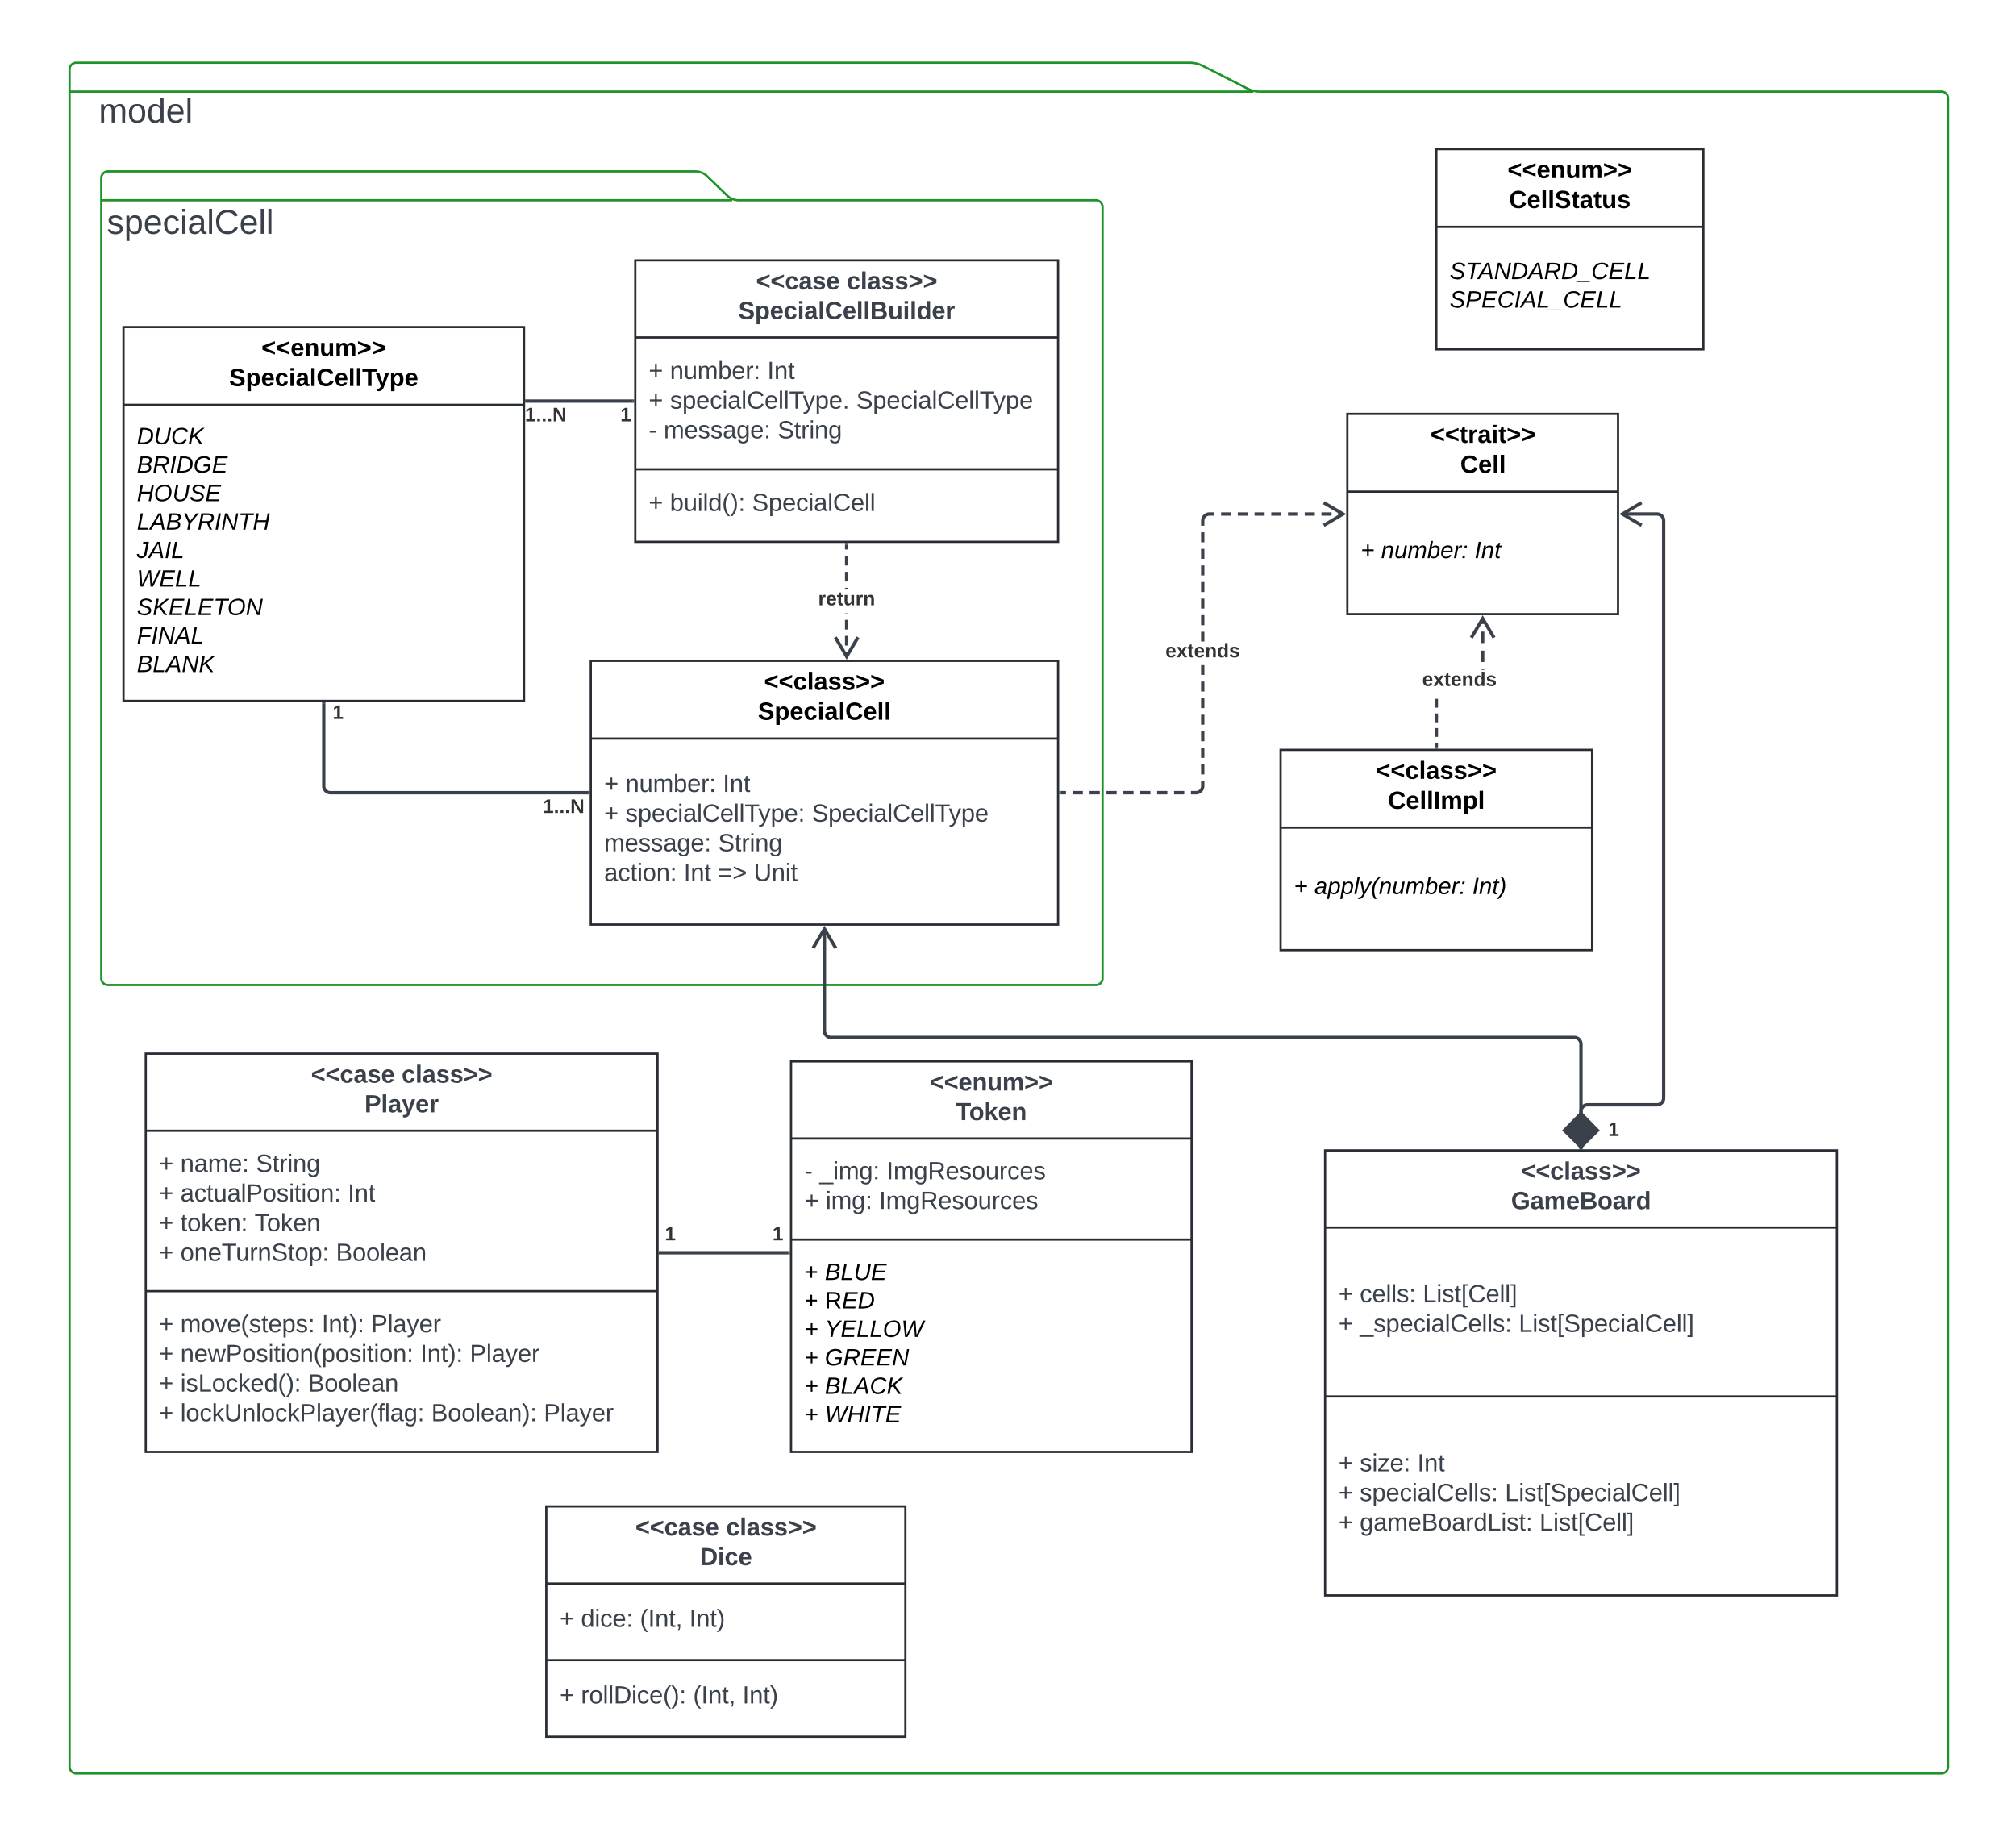 <svg xmlns="http://www.w3.org/2000/svg" xmlns:xlink="http://www.w3.org/1999/xlink" xmlns:lucid="lucid" width="1812" height="1655"><g transform="translate(-1429 -146)" lucid:page-tab-id="0_0"><path d="M0 0h3500v2000H0z" fill="#fff"/><path d="M2550.17 225.6a24.98 24.98 0 0 0 11.35 2.73H3174a6 6 0 0 1 6 6V1734a6 6 0 0 1-6 6H1497.52a6 6 0 0 1-6-6V208.33a6 6 0 0 1 6-6h1001a24.98 24.98 0 0 1 11.34 2.73zm-1058.65 2.73h1064" stroke="#1d9328" stroke-width="2" fill="#fff"/><path d="M1440 226a6 6 0 0 1 6-6h228a6 6 0 0 1 6 6v48a6 6 0 0 1-6 6h-228a6 6 0 0 1-6-6z" stroke="#000" stroke-opacity="0" stroke-width="2" fill="#fff" fill-opacity="0"/><use xlink:href="#a" transform="matrix(1,0,0,1,1445,225) translate(72.741 31.139)"/><path d="M2082.68 321.84A14.88 14.88 0 0 0 2093 326h321a6 6 0 0 1 6 6v693.32a6 6 0 0 1-6 6h-888a6 6 0 0 1-6-6V306a6 6 0 0 1 6-6h528a14.88 14.88 0 0 1 10.32 4.16zM1520 326h567" stroke="#1d9328" stroke-width="2" fill="#fff"/><path d="M1480 326a6 6 0 0 1 6-6h228a6 6 0 0 1 6 6v48a6 6 0 0 1-6 6h-228a6 6 0 0 1-6-6z" stroke="#000" stroke-opacity="0" stroke-width="2" fill="#fff" fill-opacity="0"/><use xlink:href="#b" transform="matrix(1,0,0,1,1485,325) translate(40.031 31.139)"/><path d="M1540 440h360v336h-360z" stroke="#282c33" stroke-width="2" fill="#fff"/><path d="M1540 509.87h360" stroke="#282c33" stroke-width="2" fill="none"/><use xlink:href="#c" transform="matrix(1,0,0,1,1548,448) translate(115.951 18.022)"/><use xlink:href="#d" transform="matrix(1,0,0,1,1548,448) translate(86.929 44.956)"/><use xlink:href="#e" transform="matrix(1,0,0,1,1552,517.867) translate(0 27.367)"/><use xlink:href="#f" transform="matrix(1,0,0,1,1552,517.867) translate(0 52.967)"/><use xlink:href="#g" transform="matrix(1,0,0,1,1552,517.867) translate(0 78.567)"/><use xlink:href="#h" transform="matrix(1,0,0,1,1552,517.867) translate(0 104.167)"/><use xlink:href="#i" transform="matrix(1,0,0,1,1552,517.867) translate(0 129.767)"/><use xlink:href="#j" transform="matrix(1,0,0,1,1552,517.867) translate(0 155.367)"/><use xlink:href="#k" transform="matrix(1,0,0,1,1552,517.867) translate(0 180.967)"/><use xlink:href="#l" transform="matrix(1,0,0,1,1552,517.867) translate(0 206.567)"/><use xlink:href="#m" transform="matrix(1,0,0,1,1552,517.867) translate(0 232.167)"/><path d="M2000 380h380v253h-380z" stroke="#282c33" stroke-width="2" fill="#fff"/><path d="M2000 449.33h380m-380 118.5h380" stroke="#282c33" stroke-width="2" fill="none"/><use xlink:href="#n" transform="matrix(1,0,0,1,2008,388) translate(100.519 18.111)"/><use xlink:href="#o" transform="matrix(1,0,0,1,2008,388) translate(182 18.111)"/><use xlink:href="#p" transform="matrix(1,0,0,1,2008,388) translate(84.623 44.778)"/><use xlink:href="#q" transform="matrix(1,0,0,1,2012,457.333) translate(0 29.278)"/><use xlink:href="#r" transform="matrix(1,0,0,1,2012,457.333) translate(19.136 29.278)"/><use xlink:href="#s" transform="matrix(1,0,0,1,2012,457.333) translate(106.667 29.278)"/><use xlink:href="#q" transform="matrix(1,0,0,1,2012,457.333) translate(0 55.944)"/><use xlink:href="#t" transform="matrix(1,0,0,1,2012,457.333) translate(19.136 55.944)"/><use xlink:href="#u" transform="matrix(1,0,0,1,2012,457.333) translate(186.667 55.944)"/><use xlink:href="#v" transform="matrix(1,0,0,1,2012,457.333) translate(0 82.611)"/><use xlink:href="#w" transform="matrix(1,0,0,1,2012,457.333) translate(13.519 82.611)"/><use xlink:href="#x" transform="matrix(1,0,0,1,2012,457.333) translate(115.926 82.611)"/><use xlink:href="#q" transform="matrix(1,0,0,1,2012,575.833) translate(0 29.444)"/><use xlink:href="#y" transform="matrix(1,0,0,1,2012,575.833) translate(19.136 29.444)"/><use xlink:href="#z" transform="matrix(1,0,0,1,2012,575.833) translate(92.963 29.444)"/><path d="M1960 740h420v237h-420z" stroke="#282c33" stroke-width="2" fill="#fff"/><path d="M1960 809.87h420" stroke="#282c33" stroke-width="2" fill="none"/><use xlink:href="#A" transform="matrix(1,0,0,1,1968,748) translate(147.759 18.022)"/><use xlink:href="#B" transform="matrix(1,0,0,1,1968,748) translate(142.21 44.956)"/><use xlink:href="#q" transform="matrix(1,0,0,1,1972,817.867) translate(0 39.944)"/><use xlink:href="#r" transform="matrix(1,0,0,1,1972,817.867) translate(19.136 39.944)"/><use xlink:href="#s" transform="matrix(1,0,0,1,1972,817.867) translate(106.667 39.944)"/><use xlink:href="#q" transform="matrix(1,0,0,1,1972,817.867) translate(0 66.611)"/><use xlink:href="#C" transform="matrix(1,0,0,1,1972,817.867) translate(19.136 66.611)"/><use xlink:href="#u" transform="matrix(1,0,0,1,1972,817.867) translate(186.667 66.611)"/><use xlink:href="#D" transform="matrix(1,0,0,1,1972,817.867) translate(0 93.278)"/><use xlink:href="#E" transform="matrix(1,0,0,1,1972,817.867) translate(102.407 93.278)"/><use xlink:href="#F" transform="matrix(1,0,0,1,1972,817.867) translate(0 119.944)"/><use xlink:href="#G" transform="matrix(1,0,0,1,1972,817.867) translate(71.543 119.944)"/><use xlink:href="#H" transform="matrix(1,0,0,1,1972,817.867) translate(102.407 119.944)"/><use xlink:href="#I" transform="matrix(1,0,0,1,1972,817.867) translate(134.506 119.944)"/><path d="M2191.47 736.27h-2.94v-4.32h2.94zm0-10.07h-2.94v-8.64h2.94zm0-14.4h-2.94v-8.64h2.94zm0-14.4h-2.94v-.23h2.94zm0-21.57h-2.94v-1.46h2.94zm0-7.22h-2.94v-8.63h2.94zm0-14.38h-2.94v-8.64h2.94zm0-14.4h-2.94v-4.32h2.94z" stroke="#3a414a" stroke-width=".05" fill="#3a414a"/><path d="M2191.47 635.54h-2.94V634h2.94z" fill="#3a414a"/><path stroke="#3a414a" stroke-width=".05" fill="#3a414a"/><path d="M2201.45 719.6L2190 738.94l-11.45-19.36 2.54-1.5 8.9 15.06 8.9-15.07z" stroke="#3a414a" stroke-width=".05" fill="#3a414a"/><use xlink:href="#J" transform="matrix(1,0,0,1,2164.395,675.833) translate(0 14.222)"/><path d="M1997.5 506.5h-95" stroke="#3a414a" stroke-width="3" fill="none"/><path d="M1999 507.98h-1.54v-2.96h1.54zM1902.54 507.98H1901v-2.96h1.54z" stroke="#3a414a" stroke-width=".05" fill="#3a414a"/><use xlink:href="#K" transform="matrix(1,0,0,1,1986.556,510.5) translate(0 14.222)"/><use xlink:href="#L" transform="matrix(1,0,0,1,1900.831,510.5) translate(0 14.222)"/><path d="M1720 778.5v74a6 6 0 0 0 6 6h231.5" stroke="#3a414a" stroke-width="3" fill="none"/><path d="M1721.47 778.54h-2.94V777h2.94zM1959 859.98h-1.54V857h1.54z" stroke="#3a414a" stroke-width=".05" fill="#3a414a"/><use xlink:href="#K" transform="matrix(1,0,0,1,1728,778.002) translate(0 14.222)"/><use xlink:href="#L" transform="matrix(1,0,0,1,1916.864,862.5) translate(0 14.222)"/><path d="M2720 280h240v180h-240z" stroke="#282c33" stroke-width="2" fill="#fff"/><path d="M2720 349.87h240" stroke="#282c33" stroke-width="2" fill="none"/><use xlink:href="#M" transform="matrix(1,0,0,1,2728,288) translate(55.951 18.022)"/><use xlink:href="#N" transform="matrix(1,0,0,1,2728,288) translate(57.26 44.956)"/><use xlink:href="#O" transform="matrix(1,0,0,1,2732,357.867) translate(0 38.967)"/><use xlink:href="#P" transform="matrix(1,0,0,1,2732,357.867) translate(0 64.567)"/><path d="M2640 518h243.3v180H2640z" stroke="#282c33" stroke-width="2" fill="#fff"/><path d="M2640 587.87h243.3" stroke="#282c33" stroke-width="2" fill="none"/><use xlink:href="#Q" transform="matrix(1,0,0,1,2648,526) translate(66.68 18.022)"/><use xlink:href="#R" transform="matrix(1,0,0,1,2648,526) translate(93.457 44.956)"/><use xlink:href="#S" transform="matrix(1,0,0,1,2652,595.867) translate(0 51.767)"/><use xlink:href="#T" transform="matrix(1,0,0,1,2652,595.867) translate(18.37 51.767)"/><use xlink:href="#U" transform="matrix(1,0,0,1,2652,595.867) translate(102.4 51.767)"/><path d="M2580 820h280v180h-280z" stroke="#282c33" stroke-width="2" fill="#fff"/><path d="M2580 889.87h280" stroke="#282c33" stroke-width="2" fill="none"/><use xlink:href="#A" transform="matrix(1,0,0,1,2588,828) translate(77.759 18.022)"/><use xlink:href="#V" transform="matrix(1,0,0,1,2588,828) translate(88.42 44.956)"/><use xlink:href="#S" transform="matrix(1,0,0,1,2592,897.867) translate(0 51.767)"/><use xlink:href="#W" transform="matrix(1,0,0,1,2592,897.867) translate(18.37 51.767)"/><use xlink:href="#X" transform="matrix(1,0,0,1,2592,897.867) translate(160.356 51.767)"/><path d="M2721.47 817.5h-2.94v-3.94h2.94zm0-9.2h-2.94v-7.86h2.94zm0-13.1h-2.94v-7.9h2.94zm0-13.14h-2.94v-7.87h2.94zm41.65-33.73h-2.95v-.46h2.95zm0-7.3h-2.95V730.8h2.95zm0-17.08h-2.95V713.7h2.95zm0-17.1h-2.95v-5.12h2.95z" stroke="#3a414a" stroke-width=".05" fill="#3a414a"/><path d="M2721.47 819h-2.94v-1.54h2.94z" fill="#3a414a"/><path stroke="#3a414a" stroke-width=".05" fill="#3a414a"/><path d="M2773.1 718.4l-2.54 1.5-8.9-15.06-8.92 15.07-2.54-1.5 11.45-19.35z" stroke="#3a414a" stroke-width=".05" fill="#3a414a"/><g><use xlink:href="#Y" transform="matrix(1,0,0,1,2707.318,748.333) translate(0 14.222)"/></g><path d="M2387.06 859.98h-4.56V857h4.56zm15.18 0h-9.1V857h9.1zm15.2 0h-9.12V857h9.1zm15.18 0h-9.1V857h9.1zm15.2 0h-9.13V857h9.1zm15.17 0h-9.12V857h9.1zm15.18 0h-9.1V857h9.1zm15.2 0h-9.12V857h9.1zm18.1-7.42l-.1 1.1-.27 1.15-.44 1.1-.6 1-.77.9-.9.75-1 .6-1.1.46-1.13.3-1.1.08h-4.63V857h4.5l.77-.05.7-.17.65-.27.6-.37.55-.46.46-.54.37-.6.27-.66.16-.7.07-.76v-4.4h2.94zm0-10.5h-2.95v-8.94h2.94zm0-14.9h-2.95v-8.94h2.94zm0-14.9h-2.95v-8.95h2.94zm0-14.9h-2.95v-8.96h2.94zm0-14.92h-2.95v-8.94h2.94zm0-14.9h-2.95v-8.95h2.94zm0-14.9h-2.95v-8.72h2.94zm0-30.06h-2.95v-8.7h2.94zm0-14.67h-2.95v-8.93h2.94zm0-14.9h-2.95v-8.94h2.94zm0-14.9h-2.95v-8.95h2.94zm0-14.9h-2.95v-8.95h2.94zm0-14.92h-2.95v-8.94h2.94zm0-14.9h-2.95v-8.95h2.94zm9.03-23.9h-4.44l-.77.05-.7.17-.65.27-.6.37-.55.46-.46.54-.37.6-.27.66-.16.7-.07.76v4.4h-2.94v-4.52l.08-1.1.3-1.15.44-1.1.6-1 .77-.9.9-.75 1-.6 1.1-.46 1.13-.3 1.1-.08h4.58zm15.04 0h-9.02v-2.96h9.02zm15.04 0h-9.02v-2.96h9.02zm15.03 0h-9v-2.96h9zm15.05 0h-9.02v-2.96h9.02zm15.03 0h-9.02v-2.96h9.02zm15.04 0h-9.03v-2.96h9.02zm15.03 0h-9.02v-2.96h9.02zm10.52 0h-4.5v-2.96h4.5z" stroke="#3a414a" stroke-width=".05" fill="#3a414a"/><path d="M2382.54 859.98H2381V857h1.54z" fill="#3a414a"/><path stroke="#3a414a" stroke-width=".05" fill="#3a414a"/><path d="M2638.95 608l-19.36 11.45-1.5-2.54 15.06-8.9-15.07-8.9 1.5-2.55z" stroke="#3a414a" stroke-width=".05" fill="#3a414a"/><g><use xlink:href="#Y" transform="matrix(1,0,0,1,2476.494,722.583) translate(0 14.222)"/></g><path d="M1560 1093h460v358h-460z" stroke="#282c33" stroke-width="2" fill="#fff"/><path d="M1560 1162.33h460m-460 144.17h460" stroke="#282c33" stroke-width="2" fill="none"/><g><use xlink:href="#n" transform="matrix(1,0,0,1,1568,1101) translate(140.519 18.111)"/><use xlink:href="#o" transform="matrix(1,0,0,1,1568,1101) translate(222 18.111)"/><use xlink:href="#Z" transform="matrix(1,0,0,1,1568,1101) translate(188.667 44.778)"/></g><g><use xlink:href="#q" transform="matrix(1,0,0,1,1572,1170.333) translate(0 28.944)"/><use xlink:href="#aa" transform="matrix(1,0,0,1,1572,1170.333) translate(19.136 28.944)"/><use xlink:href="#E" transform="matrix(1,0,0,1,1572,1170.333) translate(86.975 28.944)"/><use xlink:href="#q" transform="matrix(1,0,0,1,1572,1170.333) translate(0 55.611)"/><use xlink:href="#ab" transform="matrix(1,0,0,1,1572,1170.333) translate(19.136 55.611)"/><use xlink:href="#s" transform="matrix(1,0,0,1,1572,1170.333) translate(169.568 55.611)"/><use xlink:href="#q" transform="matrix(1,0,0,1,1572,1170.333) translate(0 82.278)"/><use xlink:href="#ac" transform="matrix(1,0,0,1,1572,1170.333) translate(19.136 82.278)"/><use xlink:href="#ad" transform="matrix(1,0,0,1,1572,1170.333) translate(85.802 82.278)"/><use xlink:href="#q" transform="matrix(1,0,0,1,1572,1170.333) translate(0 108.944)"/><use xlink:href="#ae" transform="matrix(1,0,0,1,1572,1170.333) translate(19.136 108.944)"/><use xlink:href="#af" transform="matrix(1,0,0,1,1572,1170.333) translate(158.951 108.944)"/></g><g><use xlink:href="#q" transform="matrix(1,0,0,1,1572,1314.5) translate(0 28.944)"/><use xlink:href="#ag" transform="matrix(1,0,0,1,1572,1314.5) translate(19.136 28.944)"/><use xlink:href="#ah" transform="matrix(1,0,0,1,1572,1314.5) translate(146.173 28.944)"/><use xlink:href="#ai" transform="matrix(1,0,0,1,1572,1314.5) translate(190.556 28.944)"/><use xlink:href="#q" transform="matrix(1,0,0,1,1572,1314.5) translate(0 55.611)"/><use xlink:href="#aj" transform="matrix(1,0,0,1,1572,1314.5) translate(19.136 55.611)"/><use xlink:href="#ah" transform="matrix(1,0,0,1,1572,1314.5) translate(234.815 55.611)"/><use xlink:href="#ai" transform="matrix(1,0,0,1,1572,1314.5) translate(279.198 55.611)"/><use xlink:href="#q" transform="matrix(1,0,0,1,1572,1314.5) translate(0 82.278)"/><use xlink:href="#ak" transform="matrix(1,0,0,1,1572,1314.5) translate(19.136 82.278)"/><use xlink:href="#al" transform="matrix(1,0,0,1,1572,1314.5) translate(133.765 82.278)"/><use xlink:href="#q" transform="matrix(1,0,0,1,1572,1314.5) translate(0 108.944)"/><use xlink:href="#am" transform="matrix(1,0,0,1,1572,1314.5) translate(19.136 108.944)"/><use xlink:href="#an" transform="matrix(1,0,0,1,1572,1314.5) translate(244.63 108.944)"/><use xlink:href="#ao" transform="matrix(1,0,0,1,1572,1314.5) translate(345.741 108.944)"/></g><path d="M1920 1500h322.77v207H1920z" stroke="#282c33" stroke-width="2" fill="#fff"/><path d="M1920 1569.33h322.77m-322.77 68.8h322.77" stroke="#282c33" stroke-width="2" fill="none"/><g><use xlink:href="#n" transform="matrix(1,0,0,1,1928,1508) translate(72.019 18.111)"/><use xlink:href="#o" transform="matrix(1,0,0,1,1928,1508) translate(153.5 18.111)"/><use xlink:href="#ap" transform="matrix(1,0,0,1,1928,1508) translate(130.074 44.778)"/></g><g><use xlink:href="#q" transform="matrix(1,0,0,1,1932,1577.333) translate(0 30.944)"/><use xlink:href="#aq" transform="matrix(1,0,0,1,1932,1577.333) translate(19.136 30.944)"/><use xlink:href="#ar" transform="matrix(1,0,0,1,1932,1577.333) translate(72.16 30.944)"/><use xlink:href="#as" transform="matrix(1,0,0,1,1932,1577.333) translate(116.543 30.944)"/></g><g><use xlink:href="#q" transform="matrix(1,0,0,1,1932,1646.132) translate(0 30.944)"/><use xlink:href="#at" transform="matrix(1,0,0,1,1932,1646.132) translate(19.136 30.944)"/><use xlink:href="#ar" transform="matrix(1,0,0,1,1932,1646.132) translate(119.938 30.944)"/><use xlink:href="#as" transform="matrix(1,0,0,1,1932,1646.132) translate(164.321 30.944)"/></g><path d="M2140 1100h360v351h-360z" stroke="#282c33" stroke-width="2" fill="#fff"/><path d="M2140 1169.33h360m-360 90.84h360" stroke="#282c33" stroke-width="2" fill="none"/><g><use xlink:href="#au" transform="matrix(1,0,0,1,2148,1108) translate(116.506 18.111)"/><use xlink:href="#av" transform="matrix(1,0,0,1,2148,1108) translate(140.21 44.778)"/></g><g><use xlink:href="#v" transform="matrix(1,0,0,1,2152,1177.333) translate(0 28.611)"/><use xlink:href="#aw" transform="matrix(1,0,0,1,2152,1177.333) translate(13.519 28.611)"/><use xlink:href="#ax" transform="matrix(1,0,0,1,2152,1177.333) translate(73.889 28.611)"/><use xlink:href="#q" transform="matrix(1,0,0,1,2152,1177.333) translate(0 55.278)"/><use xlink:href="#ay" transform="matrix(1,0,0,1,2152,1177.333) translate(19.136 55.278)"/><use xlink:href="#az" transform="matrix(1,0,0,1,2152,1177.333) translate(67.16 55.278)"/></g><g><use xlink:href="#aA" transform="matrix(1,0,0,1,2152,1268.167) translate(0 28.267)"/><use xlink:href="#aB" transform="matrix(1,0,0,1,2152,1268.167) translate(18.37 28.267)"/><use xlink:href="#aC" transform="matrix(1,0,0,1,2152,1268.167) translate(0 53.867)"/><use xlink:href="#aD" transform="matrix(1,0,0,1,2152,1268.167) translate(18.37 53.867)"/><use xlink:href="#S" transform="matrix(1,0,0,1,2152,1268.167) translate(0 79.467)"/><use xlink:href="#aE" transform="matrix(1,0,0,1,2152,1268.167) translate(18.37 79.467)"/><use xlink:href="#S" transform="matrix(1,0,0,1,2152,1268.167) translate(0 105.067)"/><use xlink:href="#aF" transform="matrix(1,0,0,1,2152,1268.167) translate(18.37 105.067)"/><use xlink:href="#S" transform="matrix(1,0,0,1,2152,1268.167) translate(0 130.667)"/><use xlink:href="#aG" transform="matrix(1,0,0,1,2152,1268.167) translate(18.37 130.667)"/><use xlink:href="#S" transform="matrix(1,0,0,1,2152,1268.167) translate(0 156.267)"/><use xlink:href="#aH" transform="matrix(1,0,0,1,2152,1268.167) translate(18.37 156.267)"/></g><path d="M2022.5 1272h115" stroke="#3a414a" stroke-width="3" fill="none"/><path d="M2022.54 1273.47H2021v-2.94h1.54zM2139 1273.47h-1.54v-2.94h1.54z" stroke="#3a414a" stroke-width=".05" fill="#3a414a"/><g><use xlink:href="#K" transform="matrix(1,0,0,1,2026.607,1246.667) translate(0 14.222)"/></g><g><use xlink:href="#K" transform="matrix(1,0,0,1,2123.287,1246.667) translate(0 14.222)"/></g><path d="M2620 1180h460v400h-460z" stroke="#282c33" stroke-width="2" fill="#fff"/><path d="M2620 1249.33h460m-460 151.84h460" stroke="#282c33" stroke-width="2" fill="none"/><g><use xlink:href="#aI" transform="matrix(1,0,0,1,2628,1188) translate(168.296 18.111)"/><use xlink:href="#aJ" transform="matrix(1,0,0,1,2628,1188) translate(159.13 44.778)"/></g><g><use xlink:href="#q" transform="matrix(1,0,0,1,2632,1257.333) translate(0 59.111)"/><use xlink:href="#aK" transform="matrix(1,0,0,1,2632,1257.333) translate(19.136 59.111)"/><use xlink:href="#aL" transform="matrix(1,0,0,1,2632,1257.333) translate(75.802 59.111)"/><use xlink:href="#q" transform="matrix(1,0,0,1,2632,1257.333) translate(0 85.778)"/><use xlink:href="#aM" transform="matrix(1,0,0,1,2632,1257.333) translate(19.136 85.778)"/><use xlink:href="#aN" transform="matrix(1,0,0,1,2632,1257.333) translate(162.037 85.778)"/></g><g><use xlink:href="#q" transform="matrix(1,0,0,1,2632,1409.167) translate(0 59.278)"/><use xlink:href="#aO" transform="matrix(1,0,0,1,2632,1409.167) translate(19.136 59.278)"/><use xlink:href="#s" transform="matrix(1,0,0,1,2632,1409.167) translate(70.926 59.278)"/><use xlink:href="#q" transform="matrix(1,0,0,1,2632,1409.167) translate(0 85.944)"/><use xlink:href="#aP" transform="matrix(1,0,0,1,2632,1409.167) translate(19.136 85.944)"/><use xlink:href="#aQ" transform="matrix(1,0,0,1,2632,1409.167) translate(149.691 85.944)"/><use xlink:href="#q" transform="matrix(1,0,0,1,2632,1409.167) translate(0 112.611)"/><use xlink:href="#aR" transform="matrix(1,0,0,1,2632,1409.167) translate(19.136 112.611)"/><use xlink:href="#aS" transform="matrix(1,0,0,1,2632,1409.167) translate(180.679 112.611)"/></g><path d="M2850 1177.5V1145a6 6 0 0 1 6-6h62.3a6 6 0 0 0 6-6V614a6 6 0 0 0-6-6H2887" stroke="#3a414a" stroke-width="3" fill="none"/><path d="M2851.47 1179h-2.94v-1.54h2.94z" stroke="#3a414a" stroke-width=".05" fill="#3a414a"/><path d="M2904.46 597.82L2887.24 608l17.22 10.18M2850 1147.88v-63.38a6 6 0 0 0-6-6h-668a6 6 0 0 1-6-6v-91.77" stroke="#3a414a" stroke-width="3" fill="none"/><path d="M2850 1176.88l-14.85-14.85 14.85-15.15 14.85 15.15z" stroke="#3a414a" stroke-width="3" fill="#3a414a"/><path d="M2180.18 998.16l-10.18-17.2-10.18 17.2" stroke="#3a414a" stroke-width="3" fill="none"/><g><use xlink:href="#K" transform="matrix(1,0,0,1,2874.5,1152.849) translate(0 14.222)"/></g><defs><path fill="#3a414a" d="M210-169c-67 3-38 105-44 169h-31v-121c0-29-5-50-35-48C34-165 62-65 56 0H25l-1-190h30c1 10-1 24 2 32 10-44 99-50 107 0 11-21 27-35 58-36 85-2 47 119 55 194h-31v-121c0-29-5-49-35-48" id="aT"/><path fill="#3a414a" d="M100-194c62-1 85 37 85 99 1 63-27 99-86 99S16-35 15-95c0-66 28-99 85-99zM99-20c44 1 53-31 53-75 0-43-8-75-51-75s-53 32-53 75 10 74 51 75" id="aU"/><path fill="#3a414a" d="M85-194c31 0 48 13 60 33l-1-100h32l1 261h-30c-2-10 0-23-3-31C134-8 116 4 85 4 32 4 16-35 15-94c0-66 23-100 70-100zm9 24c-40 0-46 34-46 75 0 40 6 74 45 74 42 0 51-32 51-76 0-42-9-74-50-73" id="aV"/><path fill="#3a414a" d="M100-194c63 0 86 42 84 106H49c0 40 14 67 53 68 26 1 43-12 49-29l28 8c-11 28-37 45-77 45C44 4 14-33 15-96c1-61 26-98 85-98zm52 81c6-60-76-77-97-28-3 7-6 17-6 28h103" id="aW"/><path fill="#3a414a" d="M24 0v-261h32V0H24" id="aX"/><g id="a"><use transform="matrix(0.086,0,0,0.086,0,0)" xlink:href="#aT"/><use transform="matrix(0.086,0,0,0.086,25.84,0)" xlink:href="#aU"/><use transform="matrix(0.086,0,0,0.086,43.123,0)" xlink:href="#aV"/><use transform="matrix(0.086,0,0,0.086,60.407,0)" xlink:href="#aW"/><use transform="matrix(0.086,0,0,0.086,77.691,0)" xlink:href="#aX"/></g><path fill="#3a414a" d="M135-143c-3-34-86-38-87 0 15 53 115 12 119 90S17 21 10-45l28-5c4 36 97 45 98 0-10-56-113-15-118-90-4-57 82-63 122-42 12 7 21 19 24 35" id="aY"/><path fill="#3a414a" d="M115-194c55 1 70 41 70 98S169 2 115 4C84 4 66-9 55-30l1 105H24l-1-265h31l2 30c10-21 28-34 59-34zm-8 174c40 0 45-34 45-75s-6-73-45-74c-42 0-51 32-51 76 0 43 10 73 51 73" id="aZ"/><path fill="#3a414a" d="M96-169c-40 0-48 33-48 73s9 75 48 75c24 0 41-14 43-38l32 2c-6 37-31 61-74 61-59 0-76-41-82-99-10-93 101-131 147-64 4 7 5 14 7 22l-32 3c-4-21-16-35-41-35" id="ba"/><path fill="#3a414a" d="M24-231v-30h32v30H24zM24 0v-190h32V0H24" id="bb"/><path fill="#3a414a" d="M141-36C126-15 110 5 73 4 37 3 15-17 15-53c-1-64 63-63 125-63 3-35-9-54-41-54-24 1-41 7-42 31l-33-3c5-37 33-52 76-52 45 0 72 20 72 64v82c-1 20 7 32 28 27v20c-31 9-61-2-59-35zM48-53c0 20 12 33 32 33 41-3 63-29 60-74-43 2-92-5-92 41" id="bc"/><path fill="#3a414a" d="M212-179c-10-28-35-45-73-45-59 0-87 40-87 99 0 60 29 101 89 101 43 0 62-24 78-52l27 14C228-24 195 4 139 4 59 4 22-46 18-125c-6-104 99-153 187-111 19 9 31 26 39 46" id="bd"/><g id="b"><use transform="matrix(0.086,0,0,0.086,0,0)" xlink:href="#aY"/><use transform="matrix(0.086,0,0,0.086,15.556,0)" xlink:href="#aZ"/><use transform="matrix(0.086,0,0,0.086,32.84,0)" xlink:href="#aW"/><use transform="matrix(0.086,0,0,0.086,50.123,0)" xlink:href="#ba"/><use transform="matrix(0.086,0,0,0.086,65.679,0)" xlink:href="#bb"/><use transform="matrix(0.086,0,0,0.086,72.506,0)" xlink:href="#bc"/><use transform="matrix(0.086,0,0,0.086,89.79,0)" xlink:href="#aX"/><use transform="matrix(0.086,0,0,0.086,96.617,0)" xlink:href="#bd"/><use transform="matrix(0.086,0,0,0.086,119,0)" xlink:href="#aW"/><use transform="matrix(0.086,0,0,0.086,136.284,0)" xlink:href="#aX"/><use transform="matrix(0.086,0,0,0.086,143.111,0)" xlink:href="#aX"/></g><path d="M15-91v-56l181-69v40L49-119l147 57v40" id="be"/><path d="M185-48c-13 30-37 53-82 52C43 2 14-33 14-96s30-98 90-98c62 0 83 45 84 108H66c0 31 8 55 39 56 18 0 30-7 34-22zm-45-69c5-46-57-63-70-21-2 6-4 13-4 21h74" id="bf"/><path d="M135-194c87-1 58 113 63 194h-50c-7-57 23-157-34-157-59 0-34 97-39 157H25l-1-190h47c2 12-1 28 3 38 12-26 28-41 61-42" id="bg"/><path d="M85 4C-2 5 27-109 22-190h50c7 57-23 150 33 157 60-5 35-97 40-157h50l1 190h-47c-2-12 1-28-3-38-12 25-28 42-61 42" id="bh"/><path d="M220-157c-53 9-28 100-34 157h-49v-107c1-27-5-49-29-50C55-147 81-57 75 0H25l-1-190h47c2 12-1 28 3 38 10-53 101-56 108 0 13-22 24-43 59-42 82 1 51 116 57 194h-49v-107c-1-25-5-48-29-50" id="bi"/><path d="M15-22v-40l146-57-146-57v-40l181 69v56" id="bj"/><g id="c"><use transform="matrix(0.062,0,0,0.062,0,0)" xlink:href="#be"/><use transform="matrix(0.062,0,0,0.062,13.093,0)" xlink:href="#be"/><use transform="matrix(0.062,0,0,0.062,26.185,0)" xlink:href="#bf"/><use transform="matrix(0.062,0,0,0.062,38.654,0)" xlink:href="#bg"/><use transform="matrix(0.062,0,0,0.062,52.308,0)" xlink:href="#bh"/><use transform="matrix(0.062,0,0,0.062,65.962,0)" xlink:href="#bi"/><use transform="matrix(0.062,0,0,0.062,85.912,0)" xlink:href="#bj"/><use transform="matrix(0.062,0,0,0.062,99.005,0)" xlink:href="#bj"/></g><path d="M169-182c-1-43-94-46-97-3 18 66 151 10 154 114 3 95-165 93-204 36-6-8-10-19-12-30l50-8c3 46 112 56 116 5-17-69-150-10-154-114-4-87 153-88 188-35 5 8 8 18 10 28" id="bk"/><path d="M135-194c53 0 70 44 70 98 0 56-19 98-73 100-31 1-45-17-59-34 3 33 2 69 2 105H25l-1-265h48c2 10 0 23 3 31 11-24 29-35 60-35zM114-30c33 0 39-31 40-66 0-38-9-64-40-64-56 0-55 130 0 130" id="bl"/><path d="M190-63c-7 42-38 67-86 67-59 0-84-38-90-98-12-110 154-137 174-36l-49 2c-2-19-15-32-35-32-30 0-35 28-38 64-6 74 65 87 74 30" id="bm"/><path d="M25-224v-37h50v37H25zM25 0v-190h50V0H25" id="bn"/><path d="M133-34C117-15 103 5 69 4 32 3 11-16 11-54c-1-60 55-63 116-61 1-26-3-47-28-47-18 1-26 9-28 27l-52-2c7-38 36-58 82-57s74 22 75 68l1 82c-1 14 12 18 25 15v27c-30 8-71 5-69-32zm-48 3c29 0 43-24 42-57-32 0-66-3-65 30 0 17 8 27 23 27" id="bo"/><path d="M25 0v-261h50V0H25" id="bp"/><path d="M67-125c0 53 21 87 73 88 37 1 54-22 65-47l45 17C233-25 199 4 140 4 58 4 20-42 15-125 8-235 124-281 211-232c18 10 29 29 36 50l-46 12c-8-25-30-41-62-41-52 0-71 34-72 86" id="bq"/><path d="M136-208V0H84v-208H4v-40h212v40h-80" id="br"/><path d="M123 10C108 53 80 86 19 72V37c35 8 53-11 59-39L3-190h52l48 148c12-52 28-100 44-148h51" id="bs"/><g id="d"><use transform="matrix(0.062,0,0,0.062,0,0)" xlink:href="#bk"/><use transform="matrix(0.062,0,0,0.062,14.963,0)" xlink:href="#bl"/><use transform="matrix(0.062,0,0,0.062,28.617,0)" xlink:href="#bf"/><use transform="matrix(0.062,0,0,0.062,41.086,0)" xlink:href="#bm"/><use transform="matrix(0.062,0,0,0.062,53.555,0)" xlink:href="#bn"/><use transform="matrix(0.062,0,0,0.062,59.79,0)" xlink:href="#bo"/><use transform="matrix(0.062,0,0,0.062,72.259,0)" xlink:href="#bp"/><use transform="matrix(0.062,0,0,0.062,78.493,0)" xlink:href="#bq"/><use transform="matrix(0.062,0,0,0.062,94.641,0)" xlink:href="#bf"/><use transform="matrix(0.062,0,0,0.062,107.11,0)" xlink:href="#bp"/><use transform="matrix(0.062,0,0,0.062,113.344,0)" xlink:href="#bp"/><use transform="matrix(0.062,0,0,0.062,119.579,0)" xlink:href="#br"/><use transform="matrix(0.062,0,0,0.062,131.549,0)" xlink:href="#bs"/><use transform="matrix(0.062,0,0,0.062,144.019,0)" xlink:href="#bl"/><use transform="matrix(0.062,0,0,0.062,157.672,0)" xlink:href="#bf"/></g><path d="M248-139C247-14 144 9 11 0l48-248c105-6 190 8 189 109zm-34 0c1-70-52-87-126-82L50-27c98 7 163-21 164-112" id="bt"/><path d="M62-99C39-31 123 0 170-40s38-139 58-208h34C234-144 253 4 115 4 49 4 18-43 31-112l26-136h34" id="bu"/><path d="M125-24c46 0 70-25 89-51l25 16C214-24 183 4 123 4 8 4-5-146 60-208c32-50 158-61 191-5 5 7 9 14 11 22l-32 10c-9-28-33-43-69-43-74 0-108 51-108 125 0 46 24 75 72 75" id="bv"/><path d="M180 0L97-118 63-96 45 0H11l48-248h34L69-126c44-43 94-81 141-122h43L121-137 219 0h-39" id="bw"/><g id="e"><use transform="matrix(0.059,0,0,0.059,0,0)" xlink:href="#bt"/><use transform="matrix(0.059,0,0,0.059,15.348,0)" xlink:href="#bu"/><use transform="matrix(0.059,0,0,0.059,30.696,0)" xlink:href="#bv"/><use transform="matrix(0.059,0,0,0.059,46.044,0)" xlink:href="#bw"/></g><path d="M219-77C219 17 104-2 11 0l48-248c73 2 169-15 169 57 0 38-24 54-60 60 29 5 51 21 51 54zm-26-111c0-44-62-31-105-33l-16 79c55 0 121 9 121-46zm-7 110c-1-49-69-36-119-38L50-27c61-1 137 12 136-51" id="bx"/><path d="M249-183c0 48-29 72-75 77L221 0h-36l-43-103H65L45 0H11l48-248c83 2 190-17 190 65zm-34 3c0-55-74-39-127-41l-18 92c63-1 145 13 145-51" id="by"/><path d="M14 0l48-248h34L48 0H14" id="bz"/><path d="M52-101C46-14 166-7 216-51l9-45h-74l6-28h105l-18 87C217-12 181 4 130 4 60 4 18-31 18-101c0-106 78-167 188-146 30 6 48 27 59 54l-34 9c-10-26-31-41-67-40-75 1-107 50-112 123" id="bA"/><path d="M11 0l48-248h184l-5 28H87l-15 79h140l-5 27H67L50-27h158l-5 27H11" id="bB"/><g id="f"><use transform="matrix(0.059,0,0,0.059,0,0)" xlink:href="#bx"/><use transform="matrix(0.059,0,0,0.059,14.222,0)" xlink:href="#by"/><use transform="matrix(0.059,0,0,0.059,29.57,0)" xlink:href="#bz"/><use transform="matrix(0.059,0,0,0.059,35.496,0)" xlink:href="#bt"/><use transform="matrix(0.059,0,0,0.059,50.844,0)" xlink:href="#bA"/><use transform="matrix(0.059,0,0,0.059,67.437,0)" xlink:href="#bB"/></g><path d="M179 0l23-115H67L45 0H11l48-248h34L72-143h135l21-105h32L212 0h-33" id="bC"/><path d="M20-101c0-91 52-143 145-150 126-9 127 168 53 223-23 17-55 32-93 32C57 4 20-33 20-101zm216-33c5-57-18-91-73-90-77 1-110 51-110 125 0 49 23 75 73 75 72-1 104-45 110-110" id="bD"/><path d="M194-120c59 52 2 134-86 124-53-6-90-18-98-63l31-7c8 30 29 43 70 43 46 0 84-17 71-62-32-43-135-20-137-98-3-89 178-90 191-16l-30 9c-8-48-127-53-127 5 0 53 81 35 115 65" id="bE"/><g id="g"><use transform="matrix(0.059,0,0,0.059,0,0)" xlink:href="#bC"/><use transform="matrix(0.059,0,0,0.059,15.348,0)" xlink:href="#bD"/><use transform="matrix(0.059,0,0,0.059,31.941,0)" xlink:href="#bu"/><use transform="matrix(0.059,0,0,0.059,47.289,0)" xlink:href="#bE"/><use transform="matrix(0.059,0,0,0.059,61.511,0)" xlink:href="#bB"/></g><path d="M11 0l48-248h34L50-27h125l-5 27H11" id="bF"/><path d="M187 0l-14-72H61L19 0h-37l149-248h38L221 0h-34zm-19-99l-22-123L76-99h92" id="bG"/><path d="M138-103L118 0H85l20-103-68-145h35l54 119 98-119h38" id="bH"/><path d="M173 0L80-213 41 0H11l48-248h37l94 214 40-214h30L212 0h-39" id="bI"/><path d="M151-220L108 0H75l42-220H32l6-28h203l-5 28h-85" id="bJ"/><g id="h"><use transform="matrix(0.059,0,0,0.059,0,0)" xlink:href="#bF"/><use transform="matrix(0.059,0,0,0.059,11.852,0)" xlink:href="#bG"/><use transform="matrix(0.059,0,0,0.059,26.074,0)" xlink:href="#bx"/><use transform="matrix(0.059,0,0,0.059,40.296,0)" xlink:href="#bH"/><use transform="matrix(0.059,0,0,0.059,54.519,0)" xlink:href="#by"/><use transform="matrix(0.059,0,0,0.059,69.867,0)" xlink:href="#bz"/><use transform="matrix(0.059,0,0,0.059,75.793,0)" xlink:href="#bI"/><use transform="matrix(0.059,0,0,0.059,91.141,0)" xlink:href="#bJ"/><use transform="matrix(0.059,0,0,0.059,104.119,0)" xlink:href="#bC"/></g><path d="M29-66c0 49 71 55 82 11 13-52 22-111 33-165H93l5-28h85L149-74C151 11 7 37-1-60" id="bK"/><g id="i"><use transform="matrix(0.059,0,0,0.059,0,0)" xlink:href="#bK"/><use transform="matrix(0.059,0,0,0.059,10.667,0)" xlink:href="#bG"/><use transform="matrix(0.059,0,0,0.059,24.889,0)" xlink:href="#bz"/><use transform="matrix(0.059,0,0,0.059,30.815,0)" xlink:href="#bF"/></g><path d="M247 0h-39l-15-214-24 57L95 0H56L31-248h35L82-30l101-218h33l16 218 101-218h35" id="bL"/><g id="j"><use transform="matrix(0.059,0,0,0.059,0,0)" xlink:href="#bL"/><use transform="matrix(0.059,0,0,0.059,20.089,0)" xlink:href="#bB"/><use transform="matrix(0.059,0,0,0.059,34.311,0)" xlink:href="#bF"/><use transform="matrix(0.059,0,0,0.059,46.163,0)" xlink:href="#bF"/></g><g id="k"><use transform="matrix(0.059,0,0,0.059,0,0)" xlink:href="#bE"/><use transform="matrix(0.059,0,0,0.059,14.222,0)" xlink:href="#bw"/><use transform="matrix(0.059,0,0,0.059,28.444,0)" xlink:href="#bB"/><use transform="matrix(0.059,0,0,0.059,42.667,0)" xlink:href="#bF"/><use transform="matrix(0.059,0,0,0.059,54.519,0)" xlink:href="#bB"/><use transform="matrix(0.059,0,0,0.059,68.741,0)" xlink:href="#bJ"/><use transform="matrix(0.059,0,0,0.059,81.304,0)" xlink:href="#bD"/><use transform="matrix(0.059,0,0,0.059,97.896,0)" xlink:href="#bI"/></g><path d="M87-220l-18 92h140l-5 28H64L45 0H11l48-248h178l-5 28H87" id="bM"/><g id="l"><use transform="matrix(0.059,0,0,0.059,0,0)" xlink:href="#bM"/><use transform="matrix(0.059,0,0,0.059,12.978,0)" xlink:href="#bz"/><use transform="matrix(0.059,0,0,0.059,18.904,0)" xlink:href="#bI"/><use transform="matrix(0.059,0,0,0.059,34.252,0)" xlink:href="#bG"/><use transform="matrix(0.059,0,0,0.059,48.474,0)" xlink:href="#bF"/></g><g id="m"><use transform="matrix(0.059,0,0,0.059,0,0)" xlink:href="#bx"/><use transform="matrix(0.059,0,0,0.059,14.222,0)" xlink:href="#bF"/><use transform="matrix(0.059,0,0,0.059,26.074,0)" xlink:href="#bG"/><use transform="matrix(0.059,0,0,0.059,40.296,0)" xlink:href="#bI"/><use transform="matrix(0.059,0,0,0.059,55.644,0)" xlink:href="#bw"/></g><path fill="#3a414a" d="M15-91v-56l181-69v40L49-119l147 57v40" id="bN"/><path fill="#3a414a" d="M190-63c-7 42-38 67-86 67-59 0-84-38-90-98-12-110 154-137 174-36l-49 2c-2-19-15-32-35-32-30 0-35 28-38 64-6 74 65 87 74 30" id="bO"/><path fill="#3a414a" d="M133-34C117-15 103 5 69 4 32 3 11-16 11-54c-1-60 55-63 116-61 1-26-3-47-28-47-18 1-26 9-28 27l-52-2c7-38 36-58 82-57s74 22 75 68l1 82c-1 14 12 18 25 15v27c-30 8-71 5-69-32zm-48 3c29 0 43-24 42-57-32 0-66-3-65 30 0 17 8 27 23 27" id="bP"/><path fill="#3a414a" d="M137-138c1-29-70-34-71-4 15 46 118 7 119 86 1 83-164 76-172 9l43-7c4 19 20 25 44 25 33 8 57-30 24-41C81-84 22-81 20-136c-2-80 154-74 161-7" id="bQ"/><path fill="#3a414a" d="M185-48c-13 30-37 53-82 52C43 2 14-33 14-96s30-98 90-98c62 0 83 45 84 108H66c0 31 8 55 39 56 18 0 30-7 34-22zm-45-69c5-46-57-63-70-21-2 6-4 13-4 21h74" id="bR"/><g id="n"><use transform="matrix(0.062,0,0,0.062,0,0)" xlink:href="#bN"/><use transform="matrix(0.062,0,0,0.062,12.963,0)" xlink:href="#bN"/><use transform="matrix(0.062,0,0,0.062,25.926,0)" xlink:href="#bO"/><use transform="matrix(0.062,0,0,0.062,38.272,0)" xlink:href="#bP"/><use transform="matrix(0.062,0,0,0.062,50.617,0)" xlink:href="#bQ"/><use transform="matrix(0.062,0,0,0.062,62.963,0)" xlink:href="#bR"/></g><path fill="#3a414a" d="M25 0v-261h50V0H25" id="bS"/><path fill="#3a414a" d="M15-22v-40l146-57-146-57v-40l181 69v56" id="bT"/><g id="o"><use transform="matrix(0.062,0,0,0.062,0,0)" xlink:href="#bO"/><use transform="matrix(0.062,0,0,0.062,12.346,0)" xlink:href="#bS"/><use transform="matrix(0.062,0,0,0.062,18.519,0)" xlink:href="#bP"/><use transform="matrix(0.062,0,0,0.062,30.864,0)" xlink:href="#bQ"/><use transform="matrix(0.062,0,0,0.062,43.21,0)" xlink:href="#bQ"/><use transform="matrix(0.062,0,0,0.062,55.556,0)" xlink:href="#bT"/><use transform="matrix(0.062,0,0,0.062,68.519,0)" xlink:href="#bT"/></g><path fill="#3a414a" d="M169-182c-1-43-94-46-97-3 18 66 151 10 154 114 3 95-165 93-204 36-6-8-10-19-12-30l50-8c3 46 112 56 116 5-17-69-150-10-154-114-4-87 153-88 188-35 5 8 8 18 10 28" id="bU"/><path fill="#3a414a" d="M135-194c53 0 70 44 70 98 0 56-19 98-73 100-31 1-45-17-59-34 3 33 2 69 2 105H25l-1-265h48c2 10 0 23 3 31 11-24 29-35 60-35zM114-30c33 0 39-31 40-66 0-38-9-64-40-64-56 0-55 130 0 130" id="bV"/><path fill="#3a414a" d="M25-224v-37h50v37H25zM25 0v-190h50V0H25" id="bW"/><path fill="#3a414a" d="M67-125c0 53 21 87 73 88 37 1 54-22 65-47l45 17C233-25 199 4 140 4 58 4 20-42 15-125 8-235 124-281 211-232c18 10 29 29 36 50l-46 12c-8-25-30-41-62-41-52 0-71 34-72 86" id="bX"/><path fill="#3a414a" d="M182-130c37 4 62 22 62 59C244 23 116-4 24 0v-248c84 5 203-23 205 63 0 31-19 50-47 55zM76-148c40-3 101 13 101-30 0-44-60-28-101-31v61zm0 110c48-3 116 14 116-37 0-48-69-32-116-35v72" id="bY"/><path fill="#3a414a" d="M85 4C-2 5 27-109 22-190h50c7 57-23 150 33 157 60-5 35-97 40-157h50l1 190h-47c-2-12 1-28-3-38-12 25-28 42-61 42" id="bZ"/><path fill="#3a414a" d="M88-194c31-1 46 15 58 34l-1-101h50l1 261h-48c-2-10 0-23-3-31C134-8 116 4 84 4 32 4 16-41 15-95c0-56 19-97 73-99zm17 164c33 0 40-30 41-66 1-37-9-64-41-64s-38 30-39 65c0 43 13 65 39 65" id="ca"/><path fill="#3a414a" d="M135-150c-39-12-60 13-60 57V0H25l-1-190h47c2 13-1 29 3 40 6-28 27-53 61-41v41" id="cb"/><g id="p"><use transform="matrix(0.062,0,0,0.062,0,0)" xlink:href="#bU"/><use transform="matrix(0.062,0,0,0.062,14.815,0)" xlink:href="#bV"/><use transform="matrix(0.062,0,0,0.062,28.333,0)" xlink:href="#bR"/><use transform="matrix(0.062,0,0,0.062,40.679,0)" xlink:href="#bO"/><use transform="matrix(0.062,0,0,0.062,53.025,0)" xlink:href="#bW"/><use transform="matrix(0.062,0,0,0.062,59.198,0)" xlink:href="#bP"/><use transform="matrix(0.062,0,0,0.062,71.543,0)" xlink:href="#bS"/><use transform="matrix(0.062,0,0,0.062,77.716,0)" xlink:href="#bX"/><use transform="matrix(0.062,0,0,0.062,93.704,0)" xlink:href="#bR"/><use transform="matrix(0.062,0,0,0.062,106.049,0)" xlink:href="#bS"/><use transform="matrix(0.062,0,0,0.062,112.222,0)" xlink:href="#bS"/><use transform="matrix(0.062,0,0,0.062,118.395,0)" xlink:href="#bY"/><use transform="matrix(0.062,0,0,0.062,134.383,0)" xlink:href="#bZ"/><use transform="matrix(0.062,0,0,0.062,147.901,0)" xlink:href="#bW"/><use transform="matrix(0.062,0,0,0.062,154.074,0)" xlink:href="#bS"/><use transform="matrix(0.062,0,0,0.062,160.247,0)" xlink:href="#ca"/><use transform="matrix(0.062,0,0,0.062,173.765,0)" xlink:href="#bR"/><use transform="matrix(0.062,0,0,0.062,186.111,0)" xlink:href="#cb"/></g><path fill="#3a414a" d="M118-107v75H92v-75H18v-26h74v-75h26v75h74v26h-74" id="cc"/><use transform="matrix(0.062,0,0,0.062,0,0)" xlink:href="#cc" id="q"/><path fill="#3a414a" d="M117-194c89-4 53 116 60 194h-32v-121c0-31-8-49-39-48C34-167 62-67 57 0H25l-1-190h30c1 10-1 24 2 32 11-22 29-35 61-36" id="cd"/><path fill="#3a414a" d="M84 4C-5 8 30-112 23-190h32v120c0 31 7 50 39 49 72-2 45-101 50-169h31l1 190h-30c-1-10 1-25-2-33-11 22-28 36-60 37" id="ce"/><path fill="#3a414a" d="M115-194c53 0 69 39 70 98 0 66-23 100-70 100C84 3 66-7 56-30L54 0H23l1-261h32v101c10-23 28-34 59-34zm-8 174c40 0 45-34 45-75 0-40-5-75-45-74-42 0-51 32-51 76 0 43 10 73 51 73" id="cf"/><path fill="#3a414a" d="M114-163C36-179 61-72 57 0H25l-1-190h30c1 12-1 29 2 39 6-27 23-49 58-41v29" id="cg"/><path fill="#3a414a" d="M33-154v-36h34v36H33zM33 0v-36h34V0H33" id="ch"/><g id="r"><use transform="matrix(0.062,0,0,0.062,0,0)" xlink:href="#cd"/><use transform="matrix(0.062,0,0,0.062,12.346,0)" xlink:href="#ce"/><use transform="matrix(0.062,0,0,0.062,24.691,0)" xlink:href="#aT"/><use transform="matrix(0.062,0,0,0.062,43.148,0)" xlink:href="#cf"/><use transform="matrix(0.062,0,0,0.062,55.494,0)" xlink:href="#aW"/><use transform="matrix(0.062,0,0,0.062,67.84,0)" xlink:href="#cg"/><use transform="matrix(0.062,0,0,0.062,75.185,0)" xlink:href="#ch"/></g><path fill="#3a414a" d="M33 0v-248h34V0H33" id="ci"/><path fill="#3a414a" d="M59-47c-2 24 18 29 38 22v24C64 9 27 4 27-40v-127H5v-23h24l9-43h21v43h35v23H59v120" id="cj"/><g id="s"><use transform="matrix(0.062,0,0,0.062,0,0)" xlink:href="#ci"/><use transform="matrix(0.062,0,0,0.062,6.173,0)" xlink:href="#cd"/><use transform="matrix(0.062,0,0,0.062,18.519,0)" xlink:href="#cj"/></g><path fill="#3a414a" d="M127-220V0H93v-220H8v-28h204v28h-85" id="ck"/><path fill="#3a414a" d="M179-190L93 31C79 59 56 82 12 73V49c39 6 53-20 64-50L1-190h34L92-34l54-156h33" id="cl"/><path fill="#3a414a" d="M33 0v-38h34V0H33" id="cm"/><g id="t"><use transform="matrix(0.062,0,0,0.062,0,0)" xlink:href="#aY"/><use transform="matrix(0.062,0,0,0.062,11.111,0)" xlink:href="#aZ"/><use transform="matrix(0.062,0,0,0.062,23.457,0)" xlink:href="#aW"/><use transform="matrix(0.062,0,0,0.062,35.802,0)" xlink:href="#ba"/><use transform="matrix(0.062,0,0,0.062,46.914,0)" xlink:href="#bb"/><use transform="matrix(0.062,0,0,0.062,51.79,0)" xlink:href="#bc"/><use transform="matrix(0.062,0,0,0.062,64.136,0)" xlink:href="#aX"/><use transform="matrix(0.062,0,0,0.062,69.012,0)" xlink:href="#bd"/><use transform="matrix(0.062,0,0,0.062,85,0)" xlink:href="#aW"/><use transform="matrix(0.062,0,0,0.062,97.346,0)" xlink:href="#aX"/><use transform="matrix(0.062,0,0,0.062,102.222,0)" xlink:href="#aX"/><use transform="matrix(0.062,0,0,0.062,107.099,0)" xlink:href="#ck"/><use transform="matrix(0.062,0,0,0.062,119.383,0)" xlink:href="#cl"/><use transform="matrix(0.062,0,0,0.062,130.494,0)" xlink:href="#aZ"/><use transform="matrix(0.062,0,0,0.062,142.84,0)" xlink:href="#aW"/><use transform="matrix(0.062,0,0,0.062,155.185,0)" xlink:href="#cm"/></g><path fill="#3a414a" d="M185-189c-5-48-123-54-124 2 14 75 158 14 163 119 3 78-121 87-175 55-17-10-28-26-33-46l33-7c5 56 141 63 141-1 0-78-155-14-162-118-5-82 145-84 179-34 5 7 8 16 11 25" id="cn"/><g id="u"><use transform="matrix(0.062,0,0,0.062,0,0)" xlink:href="#cn"/><use transform="matrix(0.062,0,0,0.062,14.815,0)" xlink:href="#aZ"/><use transform="matrix(0.062,0,0,0.062,27.16,0)" xlink:href="#aW"/><use transform="matrix(0.062,0,0,0.062,39.506,0)" xlink:href="#ba"/><use transform="matrix(0.062,0,0,0.062,50.617,0)" xlink:href="#bb"/><use transform="matrix(0.062,0,0,0.062,55.494,0)" xlink:href="#bc"/><use transform="matrix(0.062,0,0,0.062,67.84,0)" xlink:href="#aX"/><use transform="matrix(0.062,0,0,0.062,72.716,0)" xlink:href="#bd"/><use transform="matrix(0.062,0,0,0.062,88.704,0)" xlink:href="#aW"/><use transform="matrix(0.062,0,0,0.062,101.049,0)" xlink:href="#aX"/><use transform="matrix(0.062,0,0,0.062,105.926,0)" xlink:href="#aX"/><use transform="matrix(0.062,0,0,0.062,110.802,0)" xlink:href="#ck"/><use transform="matrix(0.062,0,0,0.062,123.086,0)" xlink:href="#cl"/><use transform="matrix(0.062,0,0,0.062,134.198,0)" xlink:href="#aZ"/><use transform="matrix(0.062,0,0,0.062,146.543,0)" xlink:href="#aW"/></g><path fill="#3a414a" d="M16-82v-28h88v28H16" id="co"/><use transform="matrix(0.062,0,0,0.062,0,0)" xlink:href="#co" id="v"/><path fill="#3a414a" d="M177-190C167-65 218 103 67 71c-23-6-38-20-44-43l32-5c15 47 100 32 89-28v-30C133-14 115 1 83 1 29 1 15-40 15-95c0-56 16-97 71-98 29-1 48 16 59 35 1-10 0-23 2-32h30zM94-22c36 0 50-32 50-73 0-42-14-75-50-75-39 0-46 34-46 75s6 73 46 73" id="cp"/><g id="w"><use transform="matrix(0.062,0,0,0.062,0,0)" xlink:href="#aT"/><use transform="matrix(0.062,0,0,0.062,18.457,0)" xlink:href="#aW"/><use transform="matrix(0.062,0,0,0.062,30.802,0)" xlink:href="#aY"/><use transform="matrix(0.062,0,0,0.062,41.914,0)" xlink:href="#aY"/><use transform="matrix(0.062,0,0,0.062,53.025,0)" xlink:href="#bc"/><use transform="matrix(0.062,0,0,0.062,65.37,0)" xlink:href="#cp"/><use transform="matrix(0.062,0,0,0.062,77.716,0)" xlink:href="#aW"/><use transform="matrix(0.062,0,0,0.062,90.062,0)" xlink:href="#ch"/></g><g id="x"><use transform="matrix(0.062,0,0,0.062,0,0)" xlink:href="#cn"/><use transform="matrix(0.062,0,0,0.062,14.815,0)" xlink:href="#cj"/><use transform="matrix(0.062,0,0,0.062,20.988,0)" xlink:href="#cg"/><use transform="matrix(0.062,0,0,0.062,28.333,0)" xlink:href="#bb"/><use transform="matrix(0.062,0,0,0.062,33.21,0)" xlink:href="#cd"/><use transform="matrix(0.062,0,0,0.062,45.556,0)" xlink:href="#cp"/></g><path fill="#3a414a" d="M87 75C49 33 22-17 22-94c0-76 28-126 65-167h31c-38 41-64 92-64 168S80 34 118 75H87" id="cq"/><path fill="#3a414a" d="M33-261c38 41 65 92 65 168S71 34 33 75H2C39 34 66-17 66-93S39-220 2-261h31" id="cr"/><g id="y"><use transform="matrix(0.062,0,0,0.062,0,0)" xlink:href="#cf"/><use transform="matrix(0.062,0,0,0.062,12.346,0)" xlink:href="#ce"/><use transform="matrix(0.062,0,0,0.062,24.691,0)" xlink:href="#bb"/><use transform="matrix(0.062,0,0,0.062,29.568,0)" xlink:href="#aX"/><use transform="matrix(0.062,0,0,0.062,34.444,0)" xlink:href="#aV"/><use transform="matrix(0.062,0,0,0.062,46.79,0)" xlink:href="#cq"/><use transform="matrix(0.062,0,0,0.062,54.136,0)" xlink:href="#cr"/><use transform="matrix(0.062,0,0,0.062,61.481,0)" xlink:href="#ch"/></g><g id="z"><use transform="matrix(0.062,0,0,0.062,0,0)" xlink:href="#cn"/><use transform="matrix(0.062,0,0,0.062,14.815,0)" xlink:href="#aZ"/><use transform="matrix(0.062,0,0,0.062,27.16,0)" xlink:href="#aW"/><use transform="matrix(0.062,0,0,0.062,39.506,0)" xlink:href="#ba"/><use transform="matrix(0.062,0,0,0.062,50.617,0)" xlink:href="#bb"/><use transform="matrix(0.062,0,0,0.062,55.494,0)" xlink:href="#bc"/><use transform="matrix(0.062,0,0,0.062,67.84,0)" xlink:href="#aX"/><use transform="matrix(0.062,0,0,0.062,72.716,0)" xlink:href="#bd"/><use transform="matrix(0.062,0,0,0.062,88.704,0)" xlink:href="#aW"/><use transform="matrix(0.062,0,0,0.062,101.049,0)" xlink:href="#aX"/><use transform="matrix(0.062,0,0,0.062,105.926,0)" xlink:href="#aX"/></g><path d="M137-138c1-29-70-34-71-4 15 46 118 7 119 86 1 83-164 76-172 9l43-7c4 19 20 25 44 25 33 8 57-30 24-41C81-84 22-81 20-136c-2-80 154-74 161-7" id="cs"/><g id="A"><use transform="matrix(0.062,0,0,0.062,0,0)" xlink:href="#be"/><use transform="matrix(0.062,0,0,0.062,13.093,0)" xlink:href="#be"/><use transform="matrix(0.062,0,0,0.062,26.185,0)" xlink:href="#bm"/><use transform="matrix(0.062,0,0,0.062,38.654,0)" xlink:href="#bp"/><use transform="matrix(0.062,0,0,0.062,44.889,0)" xlink:href="#bo"/><use transform="matrix(0.062,0,0,0.062,57.358,0)" xlink:href="#cs"/><use transform="matrix(0.062,0,0,0.062,69.827,0)" xlink:href="#cs"/><use transform="matrix(0.062,0,0,0.062,82.296,0)" xlink:href="#bj"/><use transform="matrix(0.062,0,0,0.062,95.389,0)" xlink:href="#bj"/></g><g id="B"><use transform="matrix(0.062,0,0,0.062,0,0)" xlink:href="#bk"/><use transform="matrix(0.062,0,0,0.062,14.963,0)" xlink:href="#bl"/><use transform="matrix(0.062,0,0,0.062,28.617,0)" xlink:href="#bf"/><use transform="matrix(0.062,0,0,0.062,41.086,0)" xlink:href="#bm"/><use transform="matrix(0.062,0,0,0.062,53.555,0)" xlink:href="#bn"/><use transform="matrix(0.062,0,0,0.062,59.79,0)" xlink:href="#bo"/><use transform="matrix(0.062,0,0,0.062,72.259,0)" xlink:href="#bp"/><use transform="matrix(0.062,0,0,0.062,78.493,0)" xlink:href="#bq"/><use transform="matrix(0.062,0,0,0.062,94.641,0)" xlink:href="#bf"/><use transform="matrix(0.062,0,0,0.062,107.11,0)" xlink:href="#bp"/><use transform="matrix(0.062,0,0,0.062,113.344,0)" xlink:href="#bp"/></g><g id="C"><use transform="matrix(0.062,0,0,0.062,0,0)" xlink:href="#aY"/><use transform="matrix(0.062,0,0,0.062,11.111,0)" xlink:href="#aZ"/><use transform="matrix(0.062,0,0,0.062,23.457,0)" xlink:href="#aW"/><use transform="matrix(0.062,0,0,0.062,35.802,0)" xlink:href="#ba"/><use transform="matrix(0.062,0,0,0.062,46.914,0)" xlink:href="#bb"/><use transform="matrix(0.062,0,0,0.062,51.79,0)" xlink:href="#bc"/><use transform="matrix(0.062,0,0,0.062,64.136,0)" xlink:href="#aX"/><use transform="matrix(0.062,0,0,0.062,69.012,0)" xlink:href="#bd"/><use transform="matrix(0.062,0,0,0.062,85,0)" xlink:href="#aW"/><use transform="matrix(0.062,0,0,0.062,97.346,0)" xlink:href="#aX"/><use transform="matrix(0.062,0,0,0.062,102.222,0)" xlink:href="#aX"/><use transform="matrix(0.062,0,0,0.062,107.099,0)" xlink:href="#ck"/><use transform="matrix(0.062,0,0,0.062,119.383,0)" xlink:href="#cl"/><use transform="matrix(0.062,0,0,0.062,130.494,0)" xlink:href="#aZ"/><use transform="matrix(0.062,0,0,0.062,142.84,0)" xlink:href="#aW"/><use transform="matrix(0.062,0,0,0.062,155.185,0)" xlink:href="#ch"/></g><g id="D"><use transform="matrix(0.062,0,0,0.062,0,0)" xlink:href="#aT"/><use transform="matrix(0.062,0,0,0.062,18.457,0)" xlink:href="#aW"/><use transform="matrix(0.062,0,0,0.062,30.802,0)" xlink:href="#aY"/><use transform="matrix(0.062,0,0,0.062,41.914,0)" xlink:href="#aY"/><use transform="matrix(0.062,0,0,0.062,53.025,0)" xlink:href="#bc"/><use transform="matrix(0.062,0,0,0.062,65.37,0)" xlink:href="#cp"/><use transform="matrix(0.062,0,0,0.062,77.716,0)" xlink:href="#aW"/><use transform="matrix(0.062,0,0,0.062,90.062,0)" xlink:href="#ch"/></g><g id="E"><use transform="matrix(0.062,0,0,0.062,0,0)" xlink:href="#cn"/><use transform="matrix(0.062,0,0,0.062,14.815,0)" xlink:href="#cj"/><use transform="matrix(0.062,0,0,0.062,20.988,0)" xlink:href="#cg"/><use transform="matrix(0.062,0,0,0.062,28.333,0)" xlink:href="#bb"/><use transform="matrix(0.062,0,0,0.062,33.21,0)" xlink:href="#cd"/><use transform="matrix(0.062,0,0,0.062,45.556,0)" xlink:href="#cp"/></g><g id="F"><use transform="matrix(0.062,0,0,0.062,0,0)" xlink:href="#bc"/><use transform="matrix(0.062,0,0,0.062,12.346,0)" xlink:href="#ba"/><use transform="matrix(0.062,0,0,0.062,23.457,0)" xlink:href="#cj"/><use transform="matrix(0.062,0,0,0.062,29.63,0)" xlink:href="#bb"/><use transform="matrix(0.062,0,0,0.062,34.506,0)" xlink:href="#aU"/><use transform="matrix(0.062,0,0,0.062,46.852,0)" xlink:href="#cd"/><use transform="matrix(0.062,0,0,0.062,59.198,0)" xlink:href="#ch"/></g><g id="G"><use transform="matrix(0.062,0,0,0.062,0,0)" xlink:href="#ci"/><use transform="matrix(0.062,0,0,0.062,6.173,0)" xlink:href="#cd"/><use transform="matrix(0.062,0,0,0.062,18.519,0)" xlink:href="#cj"/></g><path fill="#3a414a" d="M18-150v-26h174v26H18zm0 90v-26h174v26H18" id="ct"/><path fill="#3a414a" d="M18-27v-27l151-64-151-65v-27l175 74v36" id="cu"/><g id="H"><use transform="matrix(0.062,0,0,0.062,0,0)" xlink:href="#ct"/><use transform="matrix(0.062,0,0,0.062,12.963,0)" xlink:href="#cu"/></g><path fill="#3a414a" d="M232-93c-1 65-40 97-104 97C67 4 28-28 28-90v-158h33c8 89-33 224 67 224 102 0 64-133 71-224h33v155" id="cv"/><g id="I"><use transform="matrix(0.062,0,0,0.062,0,0)" xlink:href="#cv"/><use transform="matrix(0.062,0,0,0.062,15.988,0)" xlink:href="#cd"/><use transform="matrix(0.062,0,0,0.062,28.333,0)" xlink:href="#bb"/><use transform="matrix(0.062,0,0,0.062,33.21,0)" xlink:href="#cj"/></g><path fill="#333" d="M135-150c-39-12-60 13-60 57V0H25l-1-190h47c2 13-1 29 3 40 6-28 27-53 61-41v41" id="cw"/><path fill="#333" d="M185-48c-13 30-37 53-82 52C43 2 14-33 14-96s30-98 90-98c62 0 83 45 84 108H66c0 31 8 55 39 56 18 0 30-7 34-22zm-45-69c5-46-57-63-70-21-2 6-4 13-4 21h74" id="cx"/><path fill="#333" d="M115-3C79 11 28 4 28-45v-112H4v-33h27l15-45h31v45h36v33H77v99c-1 23 16 31 38 25v30" id="cy"/><path fill="#333" d="M85 4C-2 5 27-109 22-190h50c7 57-23 150 33 157 60-5 35-97 40-157h50l1 190h-47c-2-12 1-28-3-38-12 25-28 42-61 42" id="cz"/><path fill="#333" d="M135-194c87-1 58 113 63 194h-50c-7-57 23-157-34-157-59 0-34 97-39 157H25l-1-190h47c2 12-1 28 3 38 12-26 28-41 61-42" id="cA"/><g id="J"><use transform="matrix(0.049,0,0,0.049,0,0)" xlink:href="#cw"/><use transform="matrix(0.049,0,0,0.049,6.914,0)" xlink:href="#cx"/><use transform="matrix(0.049,0,0,0.049,16.79,0)" xlink:href="#cy"/><use transform="matrix(0.049,0,0,0.049,22.667,0)" xlink:href="#cz"/><use transform="matrix(0.049,0,0,0.049,33.481,0)" xlink:href="#cw"/><use transform="matrix(0.049,0,0,0.049,40.395,0)" xlink:href="#cA"/></g><path fill="#333" d="M23 0v-37h61v-169l-59 37v-38l62-41h46v211h57V0H23" id="cB"/><use transform="matrix(0.049,0,0,0.049,0,0)" xlink:href="#cB" id="K"/><path fill="#333" d="M24 0v-54h51V0H24" id="cC"/><path fill="#333" d="M175 0L67-191c6 58 2 128 3 191H24v-248h59L193-55c-6-58-2-129-3-193h46V0h-61" id="cD"/><g id="L"><use transform="matrix(0.049,0,0,0.049,0,0)" xlink:href="#cB"/><use transform="matrix(0.049,0,0,0.049,9.877,0)" xlink:href="#cC"/><use transform="matrix(0.049,0,0,0.049,14.815,0)" xlink:href="#cC"/><use transform="matrix(0.049,0,0,0.049,19.753,0)" xlink:href="#cC"/><use transform="matrix(0.049,0,0,0.049,24.691,0)" xlink:href="#cD"/></g><g id="M"><use transform="matrix(0.062,0,0,0.062,0,0)" xlink:href="#be"/><use transform="matrix(0.062,0,0,0.062,13.093,0)" xlink:href="#be"/><use transform="matrix(0.062,0,0,0.062,26.185,0)" xlink:href="#bf"/><use transform="matrix(0.062,0,0,0.062,38.654,0)" xlink:href="#bg"/><use transform="matrix(0.062,0,0,0.062,52.308,0)" xlink:href="#bh"/><use transform="matrix(0.062,0,0,0.062,65.962,0)" xlink:href="#bi"/><use transform="matrix(0.062,0,0,0.062,85.912,0)" xlink:href="#bj"/><use transform="matrix(0.062,0,0,0.062,99.005,0)" xlink:href="#bj"/></g><path d="M115-3C79 11 28 4 28-45v-112H4v-33h27l15-45h31v45h36v33H77v99c-1 23 16 31 38 25v30" id="cE"/><g id="N"><use transform="matrix(0.062,0,0,0.062,0,0)" xlink:href="#bq"/><use transform="matrix(0.062,0,0,0.062,16.148,0)" xlink:href="#bf"/><use transform="matrix(0.062,0,0,0.062,28.617,0)" xlink:href="#bp"/><use transform="matrix(0.062,0,0,0.062,34.851,0)" xlink:href="#bp"/><use transform="matrix(0.062,0,0,0.062,41.086,0)" xlink:href="#bk"/><use transform="matrix(0.062,0,0,0.062,56.049,0)" xlink:href="#cE"/><use transform="matrix(0.062,0,0,0.062,63.468,0)" xlink:href="#bo"/><use transform="matrix(0.062,0,0,0.062,75.937,0)" xlink:href="#cE"/><use transform="matrix(0.062,0,0,0.062,83.356,0)" xlink:href="#bh"/><use transform="matrix(0.062,0,0,0.062,97.01,0)" xlink:href="#cs"/></g><path d="M-28 44V31h207v13H-28" id="cF"/><g id="O"><use transform="matrix(0.059,0,0,0.059,0,0)" xlink:href="#bE"/><use transform="matrix(0.059,0,0,0.059,14.222,0)" xlink:href="#bJ"/><use transform="matrix(0.059,0,0,0.059,25.6,0)" xlink:href="#bG"/><use transform="matrix(0.059,0,0,0.059,39.822,0)" xlink:href="#bI"/><use transform="matrix(0.059,0,0,0.059,55.17,0)" xlink:href="#bt"/><use transform="matrix(0.059,0,0,0.059,70.519,0)" xlink:href="#bG"/><use transform="matrix(0.059,0,0,0.059,84.741,0)" xlink:href="#by"/><use transform="matrix(0.059,0,0,0.059,100.089,0)" xlink:href="#bt"/><use transform="matrix(0.059,0,0,0.059,115.437,0)" xlink:href="#cF"/><use transform="matrix(0.059,0,0,0.059,127.289,0)" xlink:href="#bv"/><use transform="matrix(0.059,0,0,0.059,142.637,0)" xlink:href="#bB"/><use transform="matrix(0.059,0,0,0.059,156.859,0)" xlink:href="#bF"/><use transform="matrix(0.059,0,0,0.059,168.711,0)" xlink:href="#bF"/></g><path d="M238-179c0 84-86 86-175 82L45 0H11l48-248c82 0 179-12 179 69zm-34 1c0-53-64-42-116-43l-19 98c63 0 135 9 135-55" id="cG"/><g id="P"><use transform="matrix(0.059,0,0,0.059,0,0)" xlink:href="#bE"/><use transform="matrix(0.059,0,0,0.059,14.222,0)" xlink:href="#cG"/><use transform="matrix(0.059,0,0,0.059,28.444,0)" xlink:href="#bB"/><use transform="matrix(0.059,0,0,0.059,42.667,0)" xlink:href="#bv"/><use transform="matrix(0.059,0,0,0.059,58.015,0)" xlink:href="#bz"/><use transform="matrix(0.059,0,0,0.059,63.941,0)" xlink:href="#bG"/><use transform="matrix(0.059,0,0,0.059,78.163,0)" xlink:href="#bF"/><use transform="matrix(0.059,0,0,0.059,90.015,0)" xlink:href="#cF"/><use transform="matrix(0.059,0,0,0.059,101.867,0)" xlink:href="#bv"/><use transform="matrix(0.059,0,0,0.059,117.215,0)" xlink:href="#bB"/><use transform="matrix(0.059,0,0,0.059,131.437,0)" xlink:href="#bF"/><use transform="matrix(0.059,0,0,0.059,143.289,0)" xlink:href="#bF"/></g><path d="M135-150c-39-12-60 13-60 57V0H25l-1-190h47c2 13-1 29 3 40 6-28 27-53 61-41v41" id="cH"/><g id="Q"><use transform="matrix(0.062,0,0,0.062,0,0)" xlink:href="#be"/><use transform="matrix(0.062,0,0,0.062,13.093,0)" xlink:href="#be"/><use transform="matrix(0.062,0,0,0.062,26.185,0)" xlink:href="#cE"/><use transform="matrix(0.062,0,0,0.062,33.604,0)" xlink:href="#cH"/><use transform="matrix(0.062,0,0,0.062,42.333,0)" xlink:href="#bo"/><use transform="matrix(0.062,0,0,0.062,54.802,0)" xlink:href="#bn"/><use transform="matrix(0.062,0,0,0.062,61.036,0)" xlink:href="#cE"/><use transform="matrix(0.062,0,0,0.062,68.456,0)" xlink:href="#bj"/><use transform="matrix(0.062,0,0,0.062,81.548,0)" xlink:href="#bj"/></g><g id="R"><use transform="matrix(0.062,0,0,0.062,0,0)" xlink:href="#bq"/><use transform="matrix(0.062,0,0,0.062,16.148,0)" xlink:href="#bf"/><use transform="matrix(0.062,0,0,0.062,28.617,0)" xlink:href="#bp"/><use transform="matrix(0.062,0,0,0.062,34.851,0)" xlink:href="#bp"/></g><path d="M123-107v75H97v-75H23v-26h74v-75h26v75h75v26h-75" id="cI"/><use transform="matrix(0.059,0,0,0.059,0,0)" xlink:href="#cI" id="S"/><path d="M67-158c22-48 132-52 116 29L158 0h-32l25-140c3-38-53-32-70-12C52-117 51-52 38 0H6l36-190h30" id="cJ"/><path d="M67 3c-93-2-31-127-26-193h32L48-50c-3 39 53 32 70 12 30-34 30-101 43-152h32L157 0h-30c1-10 6-24 4-33-14 20-29 37-64 36" id="cK"/><path d="M248-111c6-24 9-61-24-58-72 9-57 108-77 169h-31l26-142c3-37-50-30-64-10C52-115 50-51 37 0H6l36-190h30c-1 10-6 24-4 32 13-43 101-52 105 5 13-22 29-41 61-41 90 0 28 129 23 194h-31" id="cL"/><path d="M68-162c25-46 127-43 121 31C183-60 169 1 98 4 69 5 53-11 43-31L36 0H5l52-261h31zm88 36c2-27-9-43-34-43-55 0-70 51-70 103 0 29 15 45 43 46 52 0 58-58 61-106" id="cM"/><path d="M111-194c62-3 86 47 72 106H45c-7 38 6 69 45 68 27-1 43-14 53-32l24 11C152-15 129 4 87 4 38 3 12-23 12-71c0-70 32-119 99-123zm44 81c14-66-71-72-95-28-4 8-8 17-11 28h106" id="cN"/><path d="M66-151c12-25 30-51 66-40l-6 26C45-176 58-65 38 0H6l36-190h30" id="cO"/><path d="M44-154l7-36h35l-8 36H44zM14 0l7-36h35L49 0H14" id="cP"/><g id="T"><use transform="matrix(0.059,0,0,0.059,0,0)" xlink:href="#cJ"/><use transform="matrix(0.059,0,0,0.059,11.852,0)" xlink:href="#cK"/><use transform="matrix(0.059,0,0,0.059,23.704,0)" xlink:href="#cL"/><use transform="matrix(0.059,0,0,0.059,41.422,0)" xlink:href="#cM"/><use transform="matrix(0.059,0,0,0.059,53.274,0)" xlink:href="#cN"/><use transform="matrix(0.059,0,0,0.059,65.126,0)" xlink:href="#cO"/><use transform="matrix(0.059,0,0,0.059,72.178,0)" xlink:href="#cP"/></g><path d="M51-54c-9 22 5 41 31 30L79-1C43 14 10-4 19-52l22-115H19l5-23h22l19-43h21l-9 43h35l-4 23H73" id="cQ"/><g id="U"><use transform="matrix(0.059,0,0,0.059,0,0)" xlink:href="#bz"/><use transform="matrix(0.059,0,0,0.059,5.926,0)" xlink:href="#cJ"/><use transform="matrix(0.059,0,0,0.059,17.778,0)" xlink:href="#cQ"/></g><path d="M24 0v-248h52V0H24" id="cR"/><g id="V"><use transform="matrix(0.062,0,0,0.062,0,0)" xlink:href="#bq"/><use transform="matrix(0.062,0,0,0.062,16.148,0)" xlink:href="#bf"/><use transform="matrix(0.062,0,0,0.062,28.617,0)" xlink:href="#bp"/><use transform="matrix(0.062,0,0,0.062,34.851,0)" xlink:href="#bp"/><use transform="matrix(0.062,0,0,0.062,41.086,0)" xlink:href="#cR"/><use transform="matrix(0.062,0,0,0.062,47.32,0)" xlink:href="#bi"/><use transform="matrix(0.062,0,0,0.062,67.271,0)" xlink:href="#bl"/><use transform="matrix(0.062,0,0,0.062,80.925,0)" xlink:href="#bp"/></g><path d="M165-48c-4 18 1 34 23 27l-3 20c-29 8-62 0-52-35h-2C116-14 99 4 63 4 30 4 8-16 8-49c0-68 71-67 138-67 10-26 0-56-31-54-26 1-42 9-47 31l-32-5c8-67 160-71 144 15-5 28-9 54-15 81zM42-50c3 52 80 24 89-6 7-12 7-24 11-38-47 1-103-4-100 44" id="cS"/><path d="M67-162c32-53 139-36 121 50C175-51 163 2 97 4 68 4 52-11 42-31 38 6 28 39 22 75H-9l50-265h29c-1 10 0 20-3 28zm89 36c0-26-10-43-35-43-54 0-67 50-69 103-1 29 14 45 42 46 53 0 62-58 62-106" id="cT"/><path d="M6 0l50-261h32L37 0H6" id="cU"/><path d="M198-190L69 30C53 58 25 83-20 72c4-11-1-27 19-22 33-1 43-29 59-52L20-190h32L79-34l84-156h35" id="cV"/><path d="M17-49c1-102 45-165 103-212h30C92-210 49-145 49-46 49 4 63 43 85 75H54C30 43 18 2 17-49" id="cW"/><g id="W"><use transform="matrix(0.059,0,0,0.059,0,0)" xlink:href="#cS"/><use transform="matrix(0.059,0,0,0.059,11.852,0)" xlink:href="#cT"/><use transform="matrix(0.059,0,0,0.059,23.704,0)" xlink:href="#cT"/><use transform="matrix(0.059,0,0,0.059,35.556,0)" xlink:href="#cU"/><use transform="matrix(0.059,0,0,0.059,40.237,0)" xlink:href="#cV"/><use transform="matrix(0.059,0,0,0.059,50.904,0)" xlink:href="#cW"/><use transform="matrix(0.059,0,0,0.059,57.956,0)" xlink:href="#cJ"/><use transform="matrix(0.059,0,0,0.059,69.807,0)" xlink:href="#cK"/><use transform="matrix(0.059,0,0,0.059,81.659,0)" xlink:href="#cL"/><use transform="matrix(0.059,0,0,0.059,99.378,0)" xlink:href="#cM"/><use transform="matrix(0.059,0,0,0.059,111.23,0)" xlink:href="#cN"/><use transform="matrix(0.059,0,0,0.059,123.081,0)" xlink:href="#cO"/><use transform="matrix(0.059,0,0,0.059,130.133,0)" xlink:href="#cP"/></g><path d="M98-137C97-35 54 29-4 75h-31C23 23 67-41 67-140c0-50-15-89-37-121h31c24 32 36 73 37 124" id="cX"/><g id="X"><use transform="matrix(0.059,0,0,0.059,0,0)" xlink:href="#bz"/><use transform="matrix(0.059,0,0,0.059,5.926,0)" xlink:href="#cJ"/><use transform="matrix(0.059,0,0,0.059,17.778,0)" xlink:href="#cQ"/><use transform="matrix(0.059,0,0,0.059,23.704,0)" xlink:href="#cX"/></g><path fill="#333" d="M144 0l-44-69L55 0H2l70-98-66-92h53l41 62 40-62h54l-67 91 71 99h-54" id="cY"/><path fill="#333" d="M88-194c31-1 46 15 58 34l-1-101h50l1 261h-48c-2-10 0-23-3-31C134-8 116 4 84 4 32 4 16-41 15-95c0-56 19-97 73-99zm17 164c33 0 40-30 41-66 1-37-9-64-41-64s-38 30-39 65c0 43 13 65 39 65" id="cZ"/><path fill="#333" d="M137-138c1-29-70-34-71-4 15 46 118 7 119 86 1 83-164 76-172 9l43-7c4 19 20 25 44 25 33 8 57-30 24-41C81-84 22-81 20-136c-2-80 154-74 161-7" id="da"/><g id="Y"><use transform="matrix(0.049,0,0,0.049,0,0)" xlink:href="#cx"/><use transform="matrix(0.049,0,0,0.049,9.877,0)" xlink:href="#cY"/><use transform="matrix(0.049,0,0,0.049,19.753,0)" xlink:href="#cy"/><use transform="matrix(0.049,0,0,0.049,25.63,0)" xlink:href="#cx"/><use transform="matrix(0.049,0,0,0.049,35.506,0)" xlink:href="#cA"/><use transform="matrix(0.049,0,0,0.049,46.321,0)" xlink:href="#cZ"/><use transform="matrix(0.049,0,0,0.049,57.136,0)" xlink:href="#da"/></g><path fill="#3a414a" d="M24-248c93 1 206-16 204 79-1 75-69 88-152 82V0H24v-248zm52 121c47 0 100 7 100-41 0-47-54-39-100-39v80" id="db"/><path fill="#3a414a" d="M123 10C108 53 80 86 19 72V37c35 8 53-11 59-39L3-190h52l48 148c12-52 28-100 44-148h51" id="dc"/><g id="Z"><use transform="matrix(0.062,0,0,0.062,0,0)" xlink:href="#db"/><use transform="matrix(0.062,0,0,0.062,14.815,0)" xlink:href="#bS"/><use transform="matrix(0.062,0,0,0.062,20.988,0)" xlink:href="#bP"/><use transform="matrix(0.062,0,0,0.062,33.333,0)" xlink:href="#dc"/><use transform="matrix(0.062,0,0,0.062,45.679,0)" xlink:href="#bR"/><use transform="matrix(0.062,0,0,0.062,58.025,0)" xlink:href="#cb"/></g><g id="aa"><use transform="matrix(0.062,0,0,0.062,0,0)" xlink:href="#cd"/><use transform="matrix(0.062,0,0,0.062,12.346,0)" xlink:href="#bc"/><use transform="matrix(0.062,0,0,0.062,24.691,0)" xlink:href="#aT"/><use transform="matrix(0.062,0,0,0.062,43.148,0)" xlink:href="#aW"/><use transform="matrix(0.062,0,0,0.062,55.494,0)" xlink:href="#ch"/></g><path fill="#3a414a" d="M30-248c87 1 191-15 191 75 0 78-77 80-158 76V0H30v-248zm33 125c57 0 124 11 124-50 0-59-68-47-124-48v98" id="dd"/><g id="ab"><use transform="matrix(0.062,0,0,0.062,0,0)" xlink:href="#bc"/><use transform="matrix(0.062,0,0,0.062,12.346,0)" xlink:href="#ba"/><use transform="matrix(0.062,0,0,0.062,23.457,0)" xlink:href="#cj"/><use transform="matrix(0.062,0,0,0.062,29.63,0)" xlink:href="#ce"/><use transform="matrix(0.062,0,0,0.062,41.975,0)" xlink:href="#bc"/><use transform="matrix(0.062,0,0,0.062,54.321,0)" xlink:href="#aX"/><use transform="matrix(0.062,0,0,0.062,59.198,0)" xlink:href="#dd"/><use transform="matrix(0.062,0,0,0.062,74.012,0)" xlink:href="#aU"/><use transform="matrix(0.062,0,0,0.062,86.358,0)" xlink:href="#aY"/><use transform="matrix(0.062,0,0,0.062,97.469,0)" xlink:href="#bb"/><use transform="matrix(0.062,0,0,0.062,102.346,0)" xlink:href="#cj"/><use transform="matrix(0.062,0,0,0.062,108.519,0)" xlink:href="#bb"/><use transform="matrix(0.062,0,0,0.062,113.395,0)" xlink:href="#aU"/><use transform="matrix(0.062,0,0,0.062,125.741,0)" xlink:href="#cd"/><use transform="matrix(0.062,0,0,0.062,138.086,0)" xlink:href="#ch"/></g><path fill="#3a414a" d="M143 0L79-87 56-68V0H24v-261h32v163l83-92h37l-77 82L181 0h-38" id="de"/><g id="ac"><use transform="matrix(0.062,0,0,0.062,0,0)" xlink:href="#cj"/><use transform="matrix(0.062,0,0,0.062,6.173,0)" xlink:href="#aU"/><use transform="matrix(0.062,0,0,0.062,18.519,0)" xlink:href="#de"/><use transform="matrix(0.062,0,0,0.062,29.63,0)" xlink:href="#aW"/><use transform="matrix(0.062,0,0,0.062,41.975,0)" xlink:href="#cd"/><use transform="matrix(0.062,0,0,0.062,54.321,0)" xlink:href="#ch"/></g><g id="ad"><use transform="matrix(0.062,0,0,0.062,0,0)" xlink:href="#ck"/><use transform="matrix(0.062,0,0,0.062,11.049,0)" xlink:href="#aU"/><use transform="matrix(0.062,0,0,0.062,23.395,0)" xlink:href="#de"/><use transform="matrix(0.062,0,0,0.062,34.506,0)" xlink:href="#aW"/><use transform="matrix(0.062,0,0,0.062,46.852,0)" xlink:href="#cd"/></g><g id="ae"><use transform="matrix(0.062,0,0,0.062,0,0)" xlink:href="#aU"/><use transform="matrix(0.062,0,0,0.062,12.346,0)" xlink:href="#cd"/><use transform="matrix(0.062,0,0,0.062,24.691,0)" xlink:href="#aW"/><use transform="matrix(0.062,0,0,0.062,37.037,0)" xlink:href="#ck"/><use transform="matrix(0.062,0,0,0.062,49.753,0)" xlink:href="#ce"/><use transform="matrix(0.062,0,0,0.062,62.099,0)" xlink:href="#cg"/><use transform="matrix(0.062,0,0,0.062,69.444,0)" xlink:href="#cd"/><use transform="matrix(0.062,0,0,0.062,81.79,0)" xlink:href="#cn"/><use transform="matrix(0.062,0,0,0.062,96.605,0)" xlink:href="#cj"/><use transform="matrix(0.062,0,0,0.062,102.778,0)" xlink:href="#aU"/><use transform="matrix(0.062,0,0,0.062,115.123,0)" xlink:href="#aZ"/><use transform="matrix(0.062,0,0,0.062,127.469,0)" xlink:href="#ch"/></g><path fill="#3a414a" d="M160-131c35 5 61 23 61 61C221 17 115-2 30 0v-248c76 3 177-17 177 60 0 33-19 50-47 57zm-97-11c50-1 110 9 110-42 0-47-63-36-110-37v79zm0 115c55-2 124 14 124-45 0-56-70-42-124-44v89" id="df"/><g id="af"><use transform="matrix(0.062,0,0,0.062,0,0)" xlink:href="#df"/><use transform="matrix(0.062,0,0,0.062,14.815,0)" xlink:href="#aU"/><use transform="matrix(0.062,0,0,0.062,27.16,0)" xlink:href="#aU"/><use transform="matrix(0.062,0,0,0.062,39.506,0)" xlink:href="#aX"/><use transform="matrix(0.062,0,0,0.062,44.383,0)" xlink:href="#aW"/><use transform="matrix(0.062,0,0,0.062,56.728,0)" xlink:href="#bc"/><use transform="matrix(0.062,0,0,0.062,69.074,0)" xlink:href="#cd"/></g><path fill="#3a414a" d="M108 0H70L1-190h34L89-25l56-165h34" id="dg"/><g id="ag"><use transform="matrix(0.062,0,0,0.062,0,0)" xlink:href="#aT"/><use transform="matrix(0.062,0,0,0.062,18.457,0)" xlink:href="#aU"/><use transform="matrix(0.062,0,0,0.062,30.802,0)" xlink:href="#dg"/><use transform="matrix(0.062,0,0,0.062,41.914,0)" xlink:href="#aW"/><use transform="matrix(0.062,0,0,0.062,54.259,0)" xlink:href="#cq"/><use transform="matrix(0.062,0,0,0.062,61.605,0)" xlink:href="#aY"/><use transform="matrix(0.062,0,0,0.062,72.716,0)" xlink:href="#cj"/><use transform="matrix(0.062,0,0,0.062,78.889,0)" xlink:href="#aW"/><use transform="matrix(0.062,0,0,0.062,91.235,0)" xlink:href="#aZ"/><use transform="matrix(0.062,0,0,0.062,103.58,0)" xlink:href="#aY"/><use transform="matrix(0.062,0,0,0.062,114.691,0)" xlink:href="#ch"/></g><g id="ah"><use transform="matrix(0.062,0,0,0.062,0,0)" xlink:href="#ci"/><use transform="matrix(0.062,0,0,0.062,6.173,0)" xlink:href="#cd"/><use transform="matrix(0.062,0,0,0.062,18.519,0)" xlink:href="#cj"/><use transform="matrix(0.062,0,0,0.062,24.691,0)" xlink:href="#cr"/><use transform="matrix(0.062,0,0,0.062,32.037,0)" xlink:href="#ch"/></g><g id="ai"><use transform="matrix(0.062,0,0,0.062,0,0)" xlink:href="#dd"/><use transform="matrix(0.062,0,0,0.062,14.815,0)" xlink:href="#aX"/><use transform="matrix(0.062,0,0,0.062,19.691,0)" xlink:href="#bc"/><use transform="matrix(0.062,0,0,0.062,32.037,0)" xlink:href="#cl"/><use transform="matrix(0.062,0,0,0.062,43.148,0)" xlink:href="#aW"/><use transform="matrix(0.062,0,0,0.062,55.494,0)" xlink:href="#cg"/></g><path fill="#3a414a" d="M206 0h-36l-40-164L89 0H53L-1-190h32L70-26l43-164h34l41 164 42-164h31" id="dh"/><g id="aj"><use transform="matrix(0.062,0,0,0.062,0,0)" xlink:href="#cd"/><use transform="matrix(0.062,0,0,0.062,12.346,0)" xlink:href="#aW"/><use transform="matrix(0.062,0,0,0.062,24.691,0)" xlink:href="#dh"/><use transform="matrix(0.062,0,0,0.062,40.679,0)" xlink:href="#dd"/><use transform="matrix(0.062,0,0,0.062,55.494,0)" xlink:href="#aU"/><use transform="matrix(0.062,0,0,0.062,67.84,0)" xlink:href="#aY"/><use transform="matrix(0.062,0,0,0.062,78.951,0)" xlink:href="#bb"/><use transform="matrix(0.062,0,0,0.062,83.827,0)" xlink:href="#cj"/><use transform="matrix(0.062,0,0,0.062,90,0)" xlink:href="#bb"/><use transform="matrix(0.062,0,0,0.062,94.877,0)" xlink:href="#aU"/><use transform="matrix(0.062,0,0,0.062,107.222,0)" xlink:href="#cd"/><use transform="matrix(0.062,0,0,0.062,119.568,0)" xlink:href="#cq"/><use transform="matrix(0.062,0,0,0.062,126.914,0)" xlink:href="#aZ"/><use transform="matrix(0.062,0,0,0.062,139.259,0)" xlink:href="#aU"/><use transform="matrix(0.062,0,0,0.062,151.605,0)" xlink:href="#aY"/><use transform="matrix(0.062,0,0,0.062,162.716,0)" xlink:href="#bb"/><use transform="matrix(0.062,0,0,0.062,167.593,0)" xlink:href="#cj"/><use transform="matrix(0.062,0,0,0.062,173.765,0)" xlink:href="#bb"/><use transform="matrix(0.062,0,0,0.062,178.642,0)" xlink:href="#aU"/><use transform="matrix(0.062,0,0,0.062,190.988,0)" xlink:href="#cd"/><use transform="matrix(0.062,0,0,0.062,203.333,0)" xlink:href="#ch"/></g><path fill="#3a414a" d="M30 0v-248h33v221h125V0H30" id="di"/><g id="ak"><use transform="matrix(0.062,0,0,0.062,0,0)" xlink:href="#bb"/><use transform="matrix(0.062,0,0,0.062,4.877,0)" xlink:href="#aY"/><use transform="matrix(0.062,0,0,0.062,15.988,0)" xlink:href="#di"/><use transform="matrix(0.062,0,0,0.062,28.333,0)" xlink:href="#aU"/><use transform="matrix(0.062,0,0,0.062,40.679,0)" xlink:href="#ba"/><use transform="matrix(0.062,0,0,0.062,51.79,0)" xlink:href="#de"/><use transform="matrix(0.062,0,0,0.062,62.901,0)" xlink:href="#aW"/><use transform="matrix(0.062,0,0,0.062,75.247,0)" xlink:href="#aV"/><use transform="matrix(0.062,0,0,0.062,87.593,0)" xlink:href="#cq"/><use transform="matrix(0.062,0,0,0.062,94.938,0)" xlink:href="#cr"/><use transform="matrix(0.062,0,0,0.062,102.284,0)" xlink:href="#ch"/></g><g id="al"><use transform="matrix(0.062,0,0,0.062,0,0)" xlink:href="#df"/><use transform="matrix(0.062,0,0,0.062,14.815,0)" xlink:href="#aU"/><use transform="matrix(0.062,0,0,0.062,27.16,0)" xlink:href="#aU"/><use transform="matrix(0.062,0,0,0.062,39.506,0)" xlink:href="#aX"/><use transform="matrix(0.062,0,0,0.062,44.383,0)" xlink:href="#aW"/><use transform="matrix(0.062,0,0,0.062,56.728,0)" xlink:href="#bc"/><use transform="matrix(0.062,0,0,0.062,69.074,0)" xlink:href="#cd"/></g><path fill="#3a414a" d="M101-234c-31-9-42 10-38 44h38v23H63V0H32v-167H5v-23h27c-7-52 17-82 69-68v24" id="dj"/><g id="am"><use transform="matrix(0.062,0,0,0.062,0,0)" xlink:href="#aX"/><use transform="matrix(0.062,0,0,0.062,4.877,0)" xlink:href="#aU"/><use transform="matrix(0.062,0,0,0.062,17.222,0)" xlink:href="#ba"/><use transform="matrix(0.062,0,0,0.062,28.333,0)" xlink:href="#de"/><use transform="matrix(0.062,0,0,0.062,39.444,0)" xlink:href="#cv"/><use transform="matrix(0.062,0,0,0.062,55.432,0)" xlink:href="#cd"/><use transform="matrix(0.062,0,0,0.062,67.778,0)" xlink:href="#aX"/><use transform="matrix(0.062,0,0,0.062,72.654,0)" xlink:href="#aU"/><use transform="matrix(0.062,0,0,0.062,85,0)" xlink:href="#ba"/><use transform="matrix(0.062,0,0,0.062,96.111,0)" xlink:href="#de"/><use transform="matrix(0.062,0,0,0.062,107.222,0)" xlink:href="#dd"/><use transform="matrix(0.062,0,0,0.062,122.037,0)" xlink:href="#aX"/><use transform="matrix(0.062,0,0,0.062,126.914,0)" xlink:href="#bc"/><use transform="matrix(0.062,0,0,0.062,139.259,0)" xlink:href="#cl"/><use transform="matrix(0.062,0,0,0.062,150.37,0)" xlink:href="#aW"/><use transform="matrix(0.062,0,0,0.062,162.716,0)" xlink:href="#cg"/><use transform="matrix(0.062,0,0,0.062,170.062,0)" xlink:href="#cq"/><use transform="matrix(0.062,0,0,0.062,177.407,0)" xlink:href="#dj"/><use transform="matrix(0.062,0,0,0.062,183.58,0)" xlink:href="#aX"/><use transform="matrix(0.062,0,0,0.062,188.457,0)" xlink:href="#bc"/><use transform="matrix(0.062,0,0,0.062,200.802,0)" xlink:href="#cp"/><use transform="matrix(0.062,0,0,0.062,213.148,0)" xlink:href="#ch"/></g><g id="an"><use transform="matrix(0.062,0,0,0.062,0,0)" xlink:href="#df"/><use transform="matrix(0.062,0,0,0.062,14.815,0)" xlink:href="#aU"/><use transform="matrix(0.062,0,0,0.062,27.16,0)" xlink:href="#aU"/><use transform="matrix(0.062,0,0,0.062,39.506,0)" xlink:href="#aX"/><use transform="matrix(0.062,0,0,0.062,44.383,0)" xlink:href="#aW"/><use transform="matrix(0.062,0,0,0.062,56.728,0)" xlink:href="#bc"/><use transform="matrix(0.062,0,0,0.062,69.074,0)" xlink:href="#cd"/><use transform="matrix(0.062,0,0,0.062,81.42,0)" xlink:href="#cr"/><use transform="matrix(0.062,0,0,0.062,88.765,0)" xlink:href="#ch"/></g><g id="ao"><use transform="matrix(0.062,0,0,0.062,0,0)" xlink:href="#dd"/><use transform="matrix(0.062,0,0,0.062,14.815,0)" xlink:href="#aX"/><use transform="matrix(0.062,0,0,0.062,19.691,0)" xlink:href="#bc"/><use transform="matrix(0.062,0,0,0.062,32.037,0)" xlink:href="#cl"/><use transform="matrix(0.062,0,0,0.062,43.148,0)" xlink:href="#aW"/><use transform="matrix(0.062,0,0,0.062,55.494,0)" xlink:href="#cg"/></g><path fill="#3a414a" d="M24-248c120-7 223 5 221 122C244-46 201 0 124 0H24v-248zM76-40c74 7 117-18 117-86 0-67-45-88-117-82v168" id="dk"/><g id="ap"><use transform="matrix(0.062,0,0,0.062,0,0)" xlink:href="#dk"/><use transform="matrix(0.062,0,0,0.062,15.988,0)" xlink:href="#bW"/><use transform="matrix(0.062,0,0,0.062,22.16,0)" xlink:href="#bO"/><use transform="matrix(0.062,0,0,0.062,34.506,0)" xlink:href="#bR"/></g><g id="aq"><use transform="matrix(0.062,0,0,0.062,0,0)" xlink:href="#aV"/><use transform="matrix(0.062,0,0,0.062,12.346,0)" xlink:href="#bb"/><use transform="matrix(0.062,0,0,0.062,17.222,0)" xlink:href="#ba"/><use transform="matrix(0.062,0,0,0.062,28.333,0)" xlink:href="#aW"/><use transform="matrix(0.062,0,0,0.062,40.679,0)" xlink:href="#ch"/></g><path fill="#3a414a" d="M68-38c1 34 0 65-14 84H32c9-13 17-26 17-46H33v-38h35" id="dl"/><g id="ar"><use transform="matrix(0.062,0,0,0.062,0,0)" xlink:href="#cq"/><use transform="matrix(0.062,0,0,0.062,7.346,0)" xlink:href="#ci"/><use transform="matrix(0.062,0,0,0.062,13.519,0)" xlink:href="#cd"/><use transform="matrix(0.062,0,0,0.062,25.864,0)" xlink:href="#cj"/><use transform="matrix(0.062,0,0,0.062,32.037,0)" xlink:href="#dl"/></g><g id="as"><use transform="matrix(0.062,0,0,0.062,0,0)" xlink:href="#ci"/><use transform="matrix(0.062,0,0,0.062,6.173,0)" xlink:href="#cd"/><use transform="matrix(0.062,0,0,0.062,18.519,0)" xlink:href="#cj"/><use transform="matrix(0.062,0,0,0.062,24.691,0)" xlink:href="#cr"/></g><path fill="#3a414a" d="M30-248c118-7 216 8 213 122C240-48 200 0 122 0H30v-248zM63-27c89 8 146-16 146-99s-60-101-146-95v194" id="dm"/><g id="at"><use transform="matrix(0.062,0,0,0.062,0,0)" xlink:href="#cg"/><use transform="matrix(0.062,0,0,0.062,7.346,0)" xlink:href="#aU"/><use transform="matrix(0.062,0,0,0.062,19.691,0)" xlink:href="#aX"/><use transform="matrix(0.062,0,0,0.062,24.568,0)" xlink:href="#aX"/><use transform="matrix(0.062,0,0,0.062,29.444,0)" xlink:href="#dm"/><use transform="matrix(0.062,0,0,0.062,45.432,0)" xlink:href="#bb"/><use transform="matrix(0.062,0,0,0.062,50.309,0)" xlink:href="#ba"/><use transform="matrix(0.062,0,0,0.062,61.42,0)" xlink:href="#aW"/><use transform="matrix(0.062,0,0,0.062,73.765,0)" xlink:href="#cq"/><use transform="matrix(0.062,0,0,0.062,81.111,0)" xlink:href="#cr"/><use transform="matrix(0.062,0,0,0.062,88.457,0)" xlink:href="#ch"/></g><path fill="#3a414a" d="M135-194c87-1 58 113 63 194h-50c-7-57 23-157-34-157-59 0-34 97-39 157H25l-1-190h47c2 12-1 28 3 38 12-26 28-41 61-42" id="dn"/><path fill="#3a414a" d="M220-157c-53 9-28 100-34 157h-49v-107c1-27-5-49-29-50C55-147 81-57 75 0H25l-1-190h47c2 12-1 28 3 38 10-53 101-56 108 0 13-22 24-43 59-42 82 1 51 116 57 194h-49v-107c-1-25-5-48-29-50" id="do"/><g id="au"><use transform="matrix(0.062,0,0,0.062,0,0)" xlink:href="#bN"/><use transform="matrix(0.062,0,0,0.062,12.963,0)" xlink:href="#bN"/><use transform="matrix(0.062,0,0,0.062,25.926,0)" xlink:href="#bR"/><use transform="matrix(0.062,0,0,0.062,38.272,0)" xlink:href="#dn"/><use transform="matrix(0.062,0,0,0.062,51.79,0)" xlink:href="#bZ"/><use transform="matrix(0.062,0,0,0.062,65.309,0)" xlink:href="#do"/><use transform="matrix(0.062,0,0,0.062,85.062,0)" xlink:href="#bT"/><use transform="matrix(0.062,0,0,0.062,98.025,0)" xlink:href="#bT"/></g><path fill="#3a414a" d="M136-208V0H84v-208H4v-40h212v40h-80" id="dp"/><path fill="#3a414a" d="M110-194c64 0 96 36 96 99 0 64-35 99-97 99-61 0-95-36-95-99 0-62 34-99 96-99zm-1 164c35 0 45-28 45-65 0-40-10-65-43-65-34 0-45 26-45 65 0 36 10 65 43 65" id="dq"/><path fill="#3a414a" d="M147 0L96-86 75-71V0H25v-261h50v150l67-79h53l-66 74L201 0h-54" id="dr"/><g id="av"><use transform="matrix(0.062,0,0,0.062,0,0)" xlink:href="#dp"/><use transform="matrix(0.062,0,0,0.062,11.852,0)" xlink:href="#dq"/><use transform="matrix(0.062,0,0,0.062,25.37,0)" xlink:href="#dr"/><use transform="matrix(0.062,0,0,0.062,37.716,0)" xlink:href="#bR"/><use transform="matrix(0.062,0,0,0.062,50.062,0)" xlink:href="#dn"/></g><path fill="#3a414a" d="M-5 72V49h209v23H-5" id="ds"/><g id="aw"><use transform="matrix(0.062,0,0,0.062,0,0)" xlink:href="#ds"/><use transform="matrix(0.062,0,0,0.062,12.346,0)" xlink:href="#bb"/><use transform="matrix(0.062,0,0,0.062,17.222,0)" xlink:href="#aT"/><use transform="matrix(0.062,0,0,0.062,35.679,0)" xlink:href="#cp"/><use transform="matrix(0.062,0,0,0.062,48.025,0)" xlink:href="#ch"/></g><path fill="#3a414a" d="M233-177c-1 41-23 64-60 70L243 0h-38l-65-103H63V0H30v-248c88 3 205-21 203 71zM63-129c60-2 137 13 137-47 0-61-80-42-137-45v92" id="dt"/><g id="ax"><use transform="matrix(0.062,0,0,0.062,0,0)" xlink:href="#ci"/><use transform="matrix(0.062,0,0,0.062,6.173,0)" xlink:href="#aT"/><use transform="matrix(0.062,0,0,0.062,24.63,0)" xlink:href="#cp"/><use transform="matrix(0.062,0,0,0.062,36.975,0)" xlink:href="#dt"/><use transform="matrix(0.062,0,0,0.062,52.963,0)" xlink:href="#aW"/><use transform="matrix(0.062,0,0,0.062,65.309,0)" xlink:href="#aY"/><use transform="matrix(0.062,0,0,0.062,76.42,0)" xlink:href="#aU"/><use transform="matrix(0.062,0,0,0.062,88.765,0)" xlink:href="#ce"/><use transform="matrix(0.062,0,0,0.062,101.111,0)" xlink:href="#cg"/><use transform="matrix(0.062,0,0,0.062,108.457,0)" xlink:href="#ba"/><use transform="matrix(0.062,0,0,0.062,119.568,0)" xlink:href="#aW"/><use transform="matrix(0.062,0,0,0.062,131.914,0)" xlink:href="#aY"/></g><g id="ay"><use transform="matrix(0.062,0,0,0.062,0,0)" xlink:href="#bb"/><use transform="matrix(0.062,0,0,0.062,4.877,0)" xlink:href="#aT"/><use transform="matrix(0.062,0,0,0.062,23.333,0)" xlink:href="#cp"/><use transform="matrix(0.062,0,0,0.062,35.679,0)" xlink:href="#ch"/></g><g id="az"><use transform="matrix(0.062,0,0,0.062,0,0)" xlink:href="#ci"/><use transform="matrix(0.062,0,0,0.062,6.173,0)" xlink:href="#aT"/><use transform="matrix(0.062,0,0,0.062,24.63,0)" xlink:href="#cp"/><use transform="matrix(0.062,0,0,0.062,36.975,0)" xlink:href="#dt"/><use transform="matrix(0.062,0,0,0.062,52.963,0)" xlink:href="#aW"/><use transform="matrix(0.062,0,0,0.062,65.309,0)" xlink:href="#aY"/><use transform="matrix(0.062,0,0,0.062,76.42,0)" xlink:href="#aU"/><use transform="matrix(0.062,0,0,0.062,88.765,0)" xlink:href="#ce"/><use transform="matrix(0.062,0,0,0.062,101.111,0)" xlink:href="#cg"/><use transform="matrix(0.062,0,0,0.062,108.457,0)" xlink:href="#ba"/><use transform="matrix(0.062,0,0,0.062,119.568,0)" xlink:href="#aW"/><use transform="matrix(0.062,0,0,0.062,131.914,0)" xlink:href="#aY"/></g><path d="M118-107v75H92v-75H18v-26h74v-75h26v75h74v26h-74" id="du"/><use transform="matrix(0.059,0,0,0.059,0,0)" xlink:href="#du" id="aA"/><g id="aB"><use transform="matrix(0.059,0,0,0.059,0,0)" xlink:href="#bx"/><use transform="matrix(0.059,0,0,0.059,14.222,0)" xlink:href="#bF"/><use transform="matrix(0.059,0,0,0.059,26.074,0)" xlink:href="#bu"/><use transform="matrix(0.059,0,0,0.059,41.422,0)" xlink:href="#bB"/></g><use transform="matrix(0.059,0,0,0.059,0,0)" xlink:href="#du" id="aC"/><path d="M233-177c-1 41-23 64-60 70L243 0h-38l-65-103H63V0H30v-248c88 3 205-21 203 71zM63-129c60-2 137 13 137-47 0-61-80-42-137-45v92" id="dv"/><g id="aD"><use transform="matrix(0.059,0,0,0.059,0,0)" xlink:href="#dv"/><use transform="matrix(0.059,0,0,0.059,15.348,0)" xlink:href="#bB"/><use transform="matrix(0.059,0,0,0.059,29.57,0)" xlink:href="#bt"/></g><g id="aE"><use transform="matrix(0.059,0,0,0.059,0,0)" xlink:href="#bH"/><use transform="matrix(0.059,0,0,0.059,14.222,0)" xlink:href="#bB"/><use transform="matrix(0.059,0,0,0.059,28.444,0)" xlink:href="#bF"/><use transform="matrix(0.059,0,0,0.059,40.296,0)" xlink:href="#bF"/><use transform="matrix(0.059,0,0,0.059,52.148,0)" xlink:href="#bD"/><use transform="matrix(0.059,0,0,0.059,68.741,0)" xlink:href="#bL"/></g><g id="aF"><use transform="matrix(0.059,0,0,0.059,0,0)" xlink:href="#bA"/><use transform="matrix(0.059,0,0,0.059,16.593,0)" xlink:href="#by"/><use transform="matrix(0.059,0,0,0.059,31.941,0)" xlink:href="#bB"/><use transform="matrix(0.059,0,0,0.059,46.163,0)" xlink:href="#bB"/><use transform="matrix(0.059,0,0,0.059,60.385,0)" xlink:href="#bI"/></g><g id="aG"><use transform="matrix(0.059,0,0,0.059,0,0)" xlink:href="#bx"/><use transform="matrix(0.059,0,0,0.059,14.222,0)" xlink:href="#bF"/><use transform="matrix(0.059,0,0,0.059,26.074,0)" xlink:href="#bG"/><use transform="matrix(0.059,0,0,0.059,40.296,0)" xlink:href="#bv"/><use transform="matrix(0.059,0,0,0.059,55.644,0)" xlink:href="#bw"/></g><g id="aH"><use transform="matrix(0.059,0,0,0.059,0,0)" xlink:href="#bL"/><use transform="matrix(0.059,0,0,0.059,20.089,0)" xlink:href="#bC"/><use transform="matrix(0.059,0,0,0.059,35.437,0)" xlink:href="#bz"/><use transform="matrix(0.059,0,0,0.059,41.363,0)" xlink:href="#bJ"/><use transform="matrix(0.059,0,0,0.059,54.341,0)" xlink:href="#bB"/></g><g id="aI"><use transform="matrix(0.062,0,0,0.062,0,0)" xlink:href="#bN"/><use transform="matrix(0.062,0,0,0.062,12.963,0)" xlink:href="#bN"/><use transform="matrix(0.062,0,0,0.062,25.926,0)" xlink:href="#bO"/><use transform="matrix(0.062,0,0,0.062,38.272,0)" xlink:href="#bS"/><use transform="matrix(0.062,0,0,0.062,44.444,0)" xlink:href="#bP"/><use transform="matrix(0.062,0,0,0.062,56.79,0)" xlink:href="#bQ"/><use transform="matrix(0.062,0,0,0.062,69.136,0)" xlink:href="#bQ"/><use transform="matrix(0.062,0,0,0.062,81.481,0)" xlink:href="#bT"/><use transform="matrix(0.062,0,0,0.062,94.444,0)" xlink:href="#bT"/></g><path fill="#3a414a" d="M67-125c0 54 23 88 75 88 28 0 53-7 68-21v-34h-60v-39h108v91C232-14 192 4 140 4 58 4 20-42 15-125 8-236 126-280 215-234c19 10 29 26 37 47l-47 15c-11-23-29-39-63-39-53 1-75 33-75 86" id="dw"/><g id="aJ"><use transform="matrix(0.062,0,0,0.062,0,0)" xlink:href="#dw"/><use transform="matrix(0.062,0,0,0.062,17.284,0)" xlink:href="#bP"/><use transform="matrix(0.062,0,0,0.062,29.63,0)" xlink:href="#do"/><use transform="matrix(0.062,0,0,0.062,49.383,0)" xlink:href="#bR"/><use transform="matrix(0.062,0,0,0.062,61.728,0)" xlink:href="#bY"/><use transform="matrix(0.062,0,0,0.062,77.716,0)" xlink:href="#dq"/><use transform="matrix(0.062,0,0,0.062,91.235,0)" xlink:href="#bP"/><use transform="matrix(0.062,0,0,0.062,103.58,0)" xlink:href="#cb"/><use transform="matrix(0.062,0,0,0.062,112.222,0)" xlink:href="#ca"/></g><g id="aK"><use transform="matrix(0.062,0,0,0.062,0,0)" xlink:href="#ba"/><use transform="matrix(0.062,0,0,0.062,11.111,0)" xlink:href="#aW"/><use transform="matrix(0.062,0,0,0.062,23.457,0)" xlink:href="#aX"/><use transform="matrix(0.062,0,0,0.062,28.333,0)" xlink:href="#aX"/><use transform="matrix(0.062,0,0,0.062,33.21,0)" xlink:href="#aY"/><use transform="matrix(0.062,0,0,0.062,44.321,0)" xlink:href="#ch"/></g><path fill="#3a414a" d="M26 75v-336h71v23H56V52h41v23H26" id="dx"/><path fill="#3a414a" d="M3 75V52h41v-290H3v-23h71V75H3" id="dy"/><g id="aL"><use transform="matrix(0.062,0,0,0.062,0,0)" xlink:href="#di"/><use transform="matrix(0.062,0,0,0.062,12.346,0)" xlink:href="#bb"/><use transform="matrix(0.062,0,0,0.062,17.222,0)" xlink:href="#aY"/><use transform="matrix(0.062,0,0,0.062,28.333,0)" xlink:href="#cj"/><use transform="matrix(0.062,0,0,0.062,34.506,0)" xlink:href="#dx"/><use transform="matrix(0.062,0,0,0.062,40.679,0)" xlink:href="#bd"/><use transform="matrix(0.062,0,0,0.062,56.667,0)" xlink:href="#aW"/><use transform="matrix(0.062,0,0,0.062,69.012,0)" xlink:href="#aX"/><use transform="matrix(0.062,0,0,0.062,73.889,0)" xlink:href="#aX"/><use transform="matrix(0.062,0,0,0.062,78.765,0)" xlink:href="#dy"/></g><g id="aM"><use transform="matrix(0.062,0,0,0.062,0,0)" xlink:href="#ds"/><use transform="matrix(0.062,0,0,0.062,12.346,0)" xlink:href="#aY"/><use transform="matrix(0.062,0,0,0.062,23.457,0)" xlink:href="#aZ"/><use transform="matrix(0.062,0,0,0.062,35.802,0)" xlink:href="#aW"/><use transform="matrix(0.062,0,0,0.062,48.148,0)" xlink:href="#ba"/><use transform="matrix(0.062,0,0,0.062,59.259,0)" xlink:href="#bb"/><use transform="matrix(0.062,0,0,0.062,64.136,0)" xlink:href="#bc"/><use transform="matrix(0.062,0,0,0.062,76.481,0)" xlink:href="#aX"/><use transform="matrix(0.062,0,0,0.062,81.358,0)" xlink:href="#bd"/><use transform="matrix(0.062,0,0,0.062,97.346,0)" xlink:href="#aW"/><use transform="matrix(0.062,0,0,0.062,109.691,0)" xlink:href="#aX"/><use transform="matrix(0.062,0,0,0.062,114.568,0)" xlink:href="#aX"/><use transform="matrix(0.062,0,0,0.062,119.444,0)" xlink:href="#aY"/><use transform="matrix(0.062,0,0,0.062,130.556,0)" xlink:href="#ch"/></g><g id="aN"><use transform="matrix(0.062,0,0,0.062,0,0)" xlink:href="#di"/><use transform="matrix(0.062,0,0,0.062,12.346,0)" xlink:href="#bb"/><use transform="matrix(0.062,0,0,0.062,17.222,0)" xlink:href="#aY"/><use transform="matrix(0.062,0,0,0.062,28.333,0)" xlink:href="#cj"/><use transform="matrix(0.062,0,0,0.062,34.506,0)" xlink:href="#dx"/><use transform="matrix(0.062,0,0,0.062,40.679,0)" xlink:href="#cn"/><use transform="matrix(0.062,0,0,0.062,55.494,0)" xlink:href="#aZ"/><use transform="matrix(0.062,0,0,0.062,67.84,0)" xlink:href="#aW"/><use transform="matrix(0.062,0,0,0.062,80.185,0)" xlink:href="#ba"/><use transform="matrix(0.062,0,0,0.062,91.296,0)" xlink:href="#bb"/><use transform="matrix(0.062,0,0,0.062,96.173,0)" xlink:href="#bc"/><use transform="matrix(0.062,0,0,0.062,108.519,0)" xlink:href="#aX"/><use transform="matrix(0.062,0,0,0.062,113.395,0)" xlink:href="#bd"/><use transform="matrix(0.062,0,0,0.062,129.383,0)" xlink:href="#aW"/><use transform="matrix(0.062,0,0,0.062,141.728,0)" xlink:href="#aX"/><use transform="matrix(0.062,0,0,0.062,146.605,0)" xlink:href="#aX"/><use transform="matrix(0.062,0,0,0.062,151.481,0)" xlink:href="#dy"/></g><path fill="#3a414a" d="M9 0v-24l116-142H16v-24h144v24L44-24h123V0H9" id="dz"/><g id="aO"><use transform="matrix(0.062,0,0,0.062,0,0)" xlink:href="#aY"/><use transform="matrix(0.062,0,0,0.062,11.111,0)" xlink:href="#bb"/><use transform="matrix(0.062,0,0,0.062,15.988,0)" xlink:href="#dz"/><use transform="matrix(0.062,0,0,0.062,27.099,0)" xlink:href="#aW"/><use transform="matrix(0.062,0,0,0.062,39.444,0)" xlink:href="#ch"/></g><g id="aP"><use transform="matrix(0.062,0,0,0.062,0,0)" xlink:href="#aY"/><use transform="matrix(0.062,0,0,0.062,11.111,0)" xlink:href="#aZ"/><use transform="matrix(0.062,0,0,0.062,23.457,0)" xlink:href="#aW"/><use transform="matrix(0.062,0,0,0.062,35.802,0)" xlink:href="#ba"/><use transform="matrix(0.062,0,0,0.062,46.914,0)" xlink:href="#bb"/><use transform="matrix(0.062,0,0,0.062,51.79,0)" xlink:href="#bc"/><use transform="matrix(0.062,0,0,0.062,64.136,0)" xlink:href="#aX"/><use transform="matrix(0.062,0,0,0.062,69.012,0)" xlink:href="#bd"/><use transform="matrix(0.062,0,0,0.062,85,0)" xlink:href="#aW"/><use transform="matrix(0.062,0,0,0.062,97.346,0)" xlink:href="#aX"/><use transform="matrix(0.062,0,0,0.062,102.222,0)" xlink:href="#aX"/><use transform="matrix(0.062,0,0,0.062,107.099,0)" xlink:href="#aY"/><use transform="matrix(0.062,0,0,0.062,118.21,0)" xlink:href="#ch"/></g><g id="aQ"><use transform="matrix(0.062,0,0,0.062,0,0)" xlink:href="#di"/><use transform="matrix(0.062,0,0,0.062,12.346,0)" xlink:href="#bb"/><use transform="matrix(0.062,0,0,0.062,17.222,0)" xlink:href="#aY"/><use transform="matrix(0.062,0,0,0.062,28.333,0)" xlink:href="#cj"/><use transform="matrix(0.062,0,0,0.062,34.506,0)" xlink:href="#dx"/><use transform="matrix(0.062,0,0,0.062,40.679,0)" xlink:href="#cn"/><use transform="matrix(0.062,0,0,0.062,55.494,0)" xlink:href="#aZ"/><use transform="matrix(0.062,0,0,0.062,67.84,0)" xlink:href="#aW"/><use transform="matrix(0.062,0,0,0.062,80.185,0)" xlink:href="#ba"/><use transform="matrix(0.062,0,0,0.062,91.296,0)" xlink:href="#bb"/><use transform="matrix(0.062,0,0,0.062,96.173,0)" xlink:href="#bc"/><use transform="matrix(0.062,0,0,0.062,108.519,0)" xlink:href="#aX"/><use transform="matrix(0.062,0,0,0.062,113.395,0)" xlink:href="#bd"/><use transform="matrix(0.062,0,0,0.062,129.383,0)" xlink:href="#aW"/><use transform="matrix(0.062,0,0,0.062,141.728,0)" xlink:href="#aX"/><use transform="matrix(0.062,0,0,0.062,146.605,0)" xlink:href="#aX"/><use transform="matrix(0.062,0,0,0.062,151.481,0)" xlink:href="#dy"/></g><g id="aR"><use transform="matrix(0.062,0,0,0.062,0,0)" xlink:href="#cp"/><use transform="matrix(0.062,0,0,0.062,12.346,0)" xlink:href="#bc"/><use transform="matrix(0.062,0,0,0.062,24.691,0)" xlink:href="#aT"/><use transform="matrix(0.062,0,0,0.062,43.148,0)" xlink:href="#aW"/><use transform="matrix(0.062,0,0,0.062,55.494,0)" xlink:href="#df"/><use transform="matrix(0.062,0,0,0.062,70.309,0)" xlink:href="#aU"/><use transform="matrix(0.062,0,0,0.062,82.654,0)" xlink:href="#bc"/><use transform="matrix(0.062,0,0,0.062,95,0)" xlink:href="#cg"/><use transform="matrix(0.062,0,0,0.062,102.346,0)" xlink:href="#aV"/><use transform="matrix(0.062,0,0,0.062,114.691,0)" xlink:href="#di"/><use transform="matrix(0.062,0,0,0.062,127.037,0)" xlink:href="#bb"/><use transform="matrix(0.062,0,0,0.062,131.914,0)" xlink:href="#aY"/><use transform="matrix(0.062,0,0,0.062,143.025,0)" xlink:href="#cj"/><use transform="matrix(0.062,0,0,0.062,149.198,0)" xlink:href="#ch"/></g><g id="aS"><use transform="matrix(0.062,0,0,0.062,0,0)" xlink:href="#di"/><use transform="matrix(0.062,0,0,0.062,12.346,0)" xlink:href="#bb"/><use transform="matrix(0.062,0,0,0.062,17.222,0)" xlink:href="#aY"/><use transform="matrix(0.062,0,0,0.062,28.333,0)" xlink:href="#cj"/><use transform="matrix(0.062,0,0,0.062,34.506,0)" xlink:href="#dx"/><use transform="matrix(0.062,0,0,0.062,40.679,0)" xlink:href="#bd"/><use transform="matrix(0.062,0,0,0.062,56.667,0)" xlink:href="#aW"/><use transform="matrix(0.062,0,0,0.062,69.012,0)" xlink:href="#aX"/><use transform="matrix(0.062,0,0,0.062,73.889,0)" xlink:href="#aX"/><use transform="matrix(0.062,0,0,0.062,78.765,0)" xlink:href="#dy"/></g></defs></g></svg>
